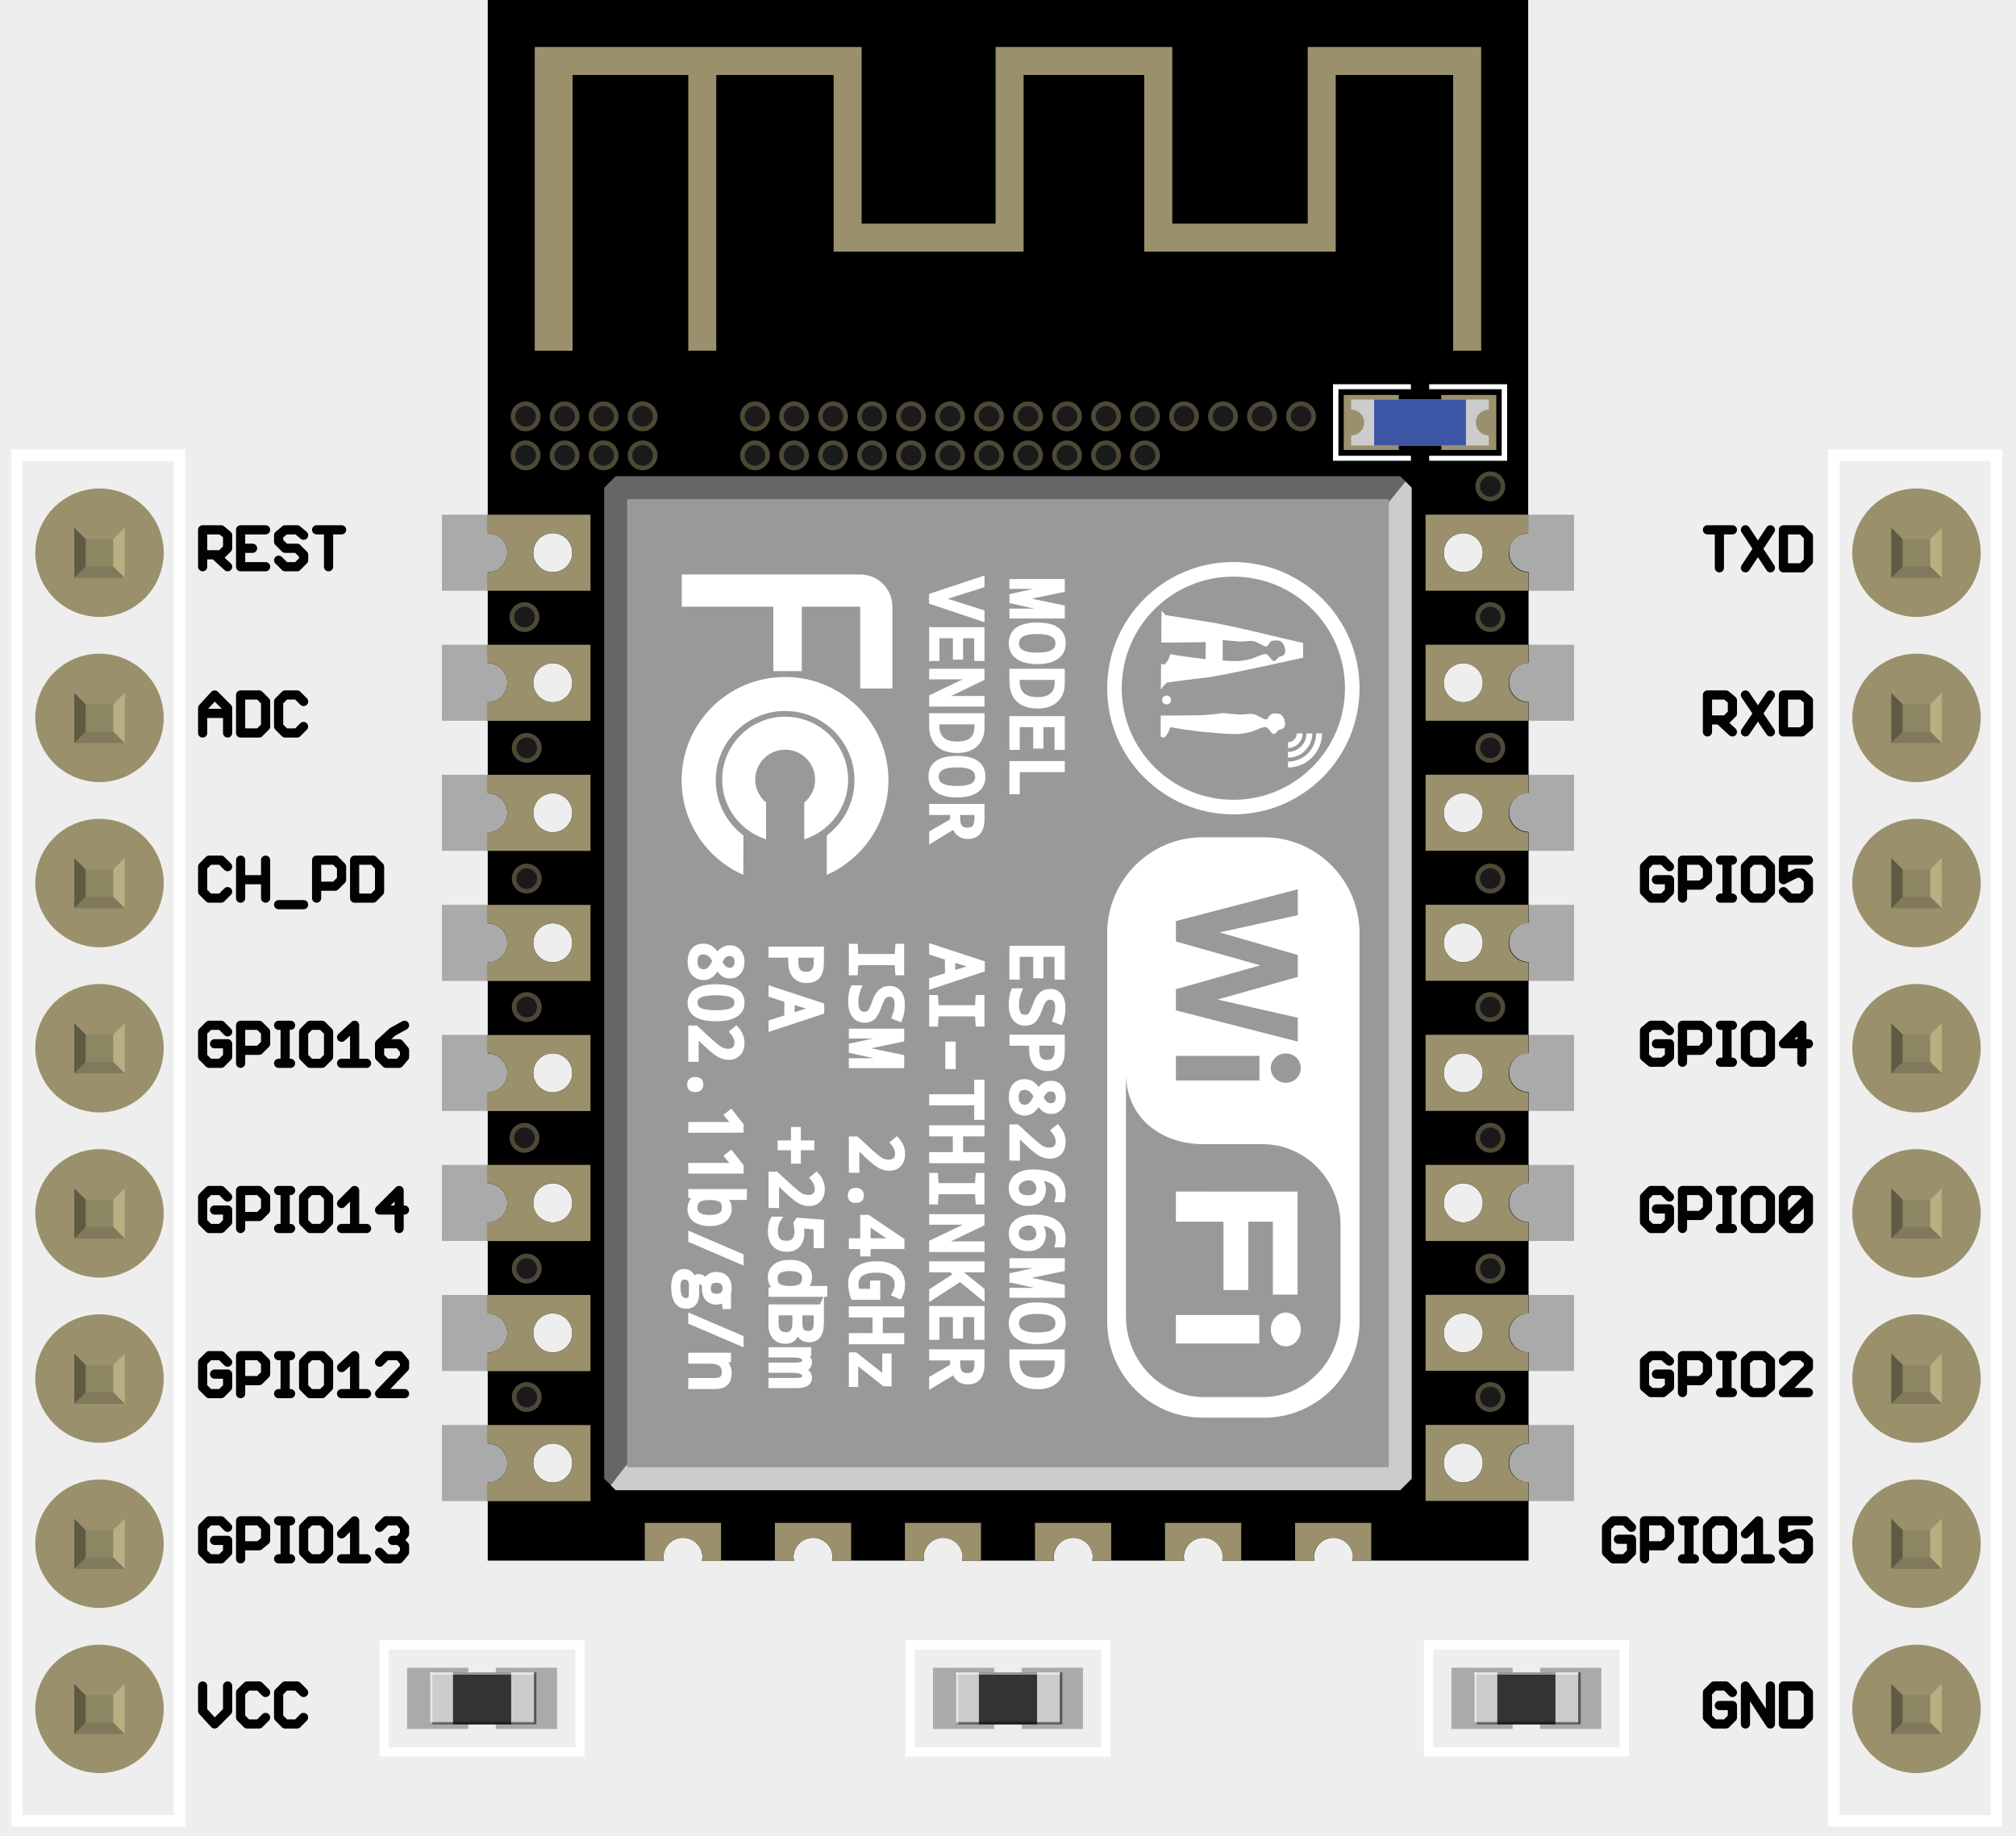 <?xml version="1.0" encoding="utf-8"?>
<!-- Generator: Adobe Illustrator 14.0.0, SVG Export Plug-In . SVG Version: 6.00 Build 43363)  -->
<!DOCTYPE svg PUBLIC "-//W3C//DTD SVG 1.1//EN" "http://www.w3.org/Graphics/SVG/1.1/DTD/svg11.dtd">
<svg version="1.1" id="Layer_1" xmlns="http://www.w3.org/2000/svg" xmlns:xlink="http://www.w3.org/1999/xlink" x="0px" y="0px"
	 width="87.874px" height="80.039px" viewBox="0 0 87.874 80.039" enable-background="new 0 0 87.874 80.039" xml:space="preserve">
<g id="breadboard">
	<g id="icon">
		<g transform="translate(0,0)">
			<g id="background">
				<rect x="0" fill="#EEEEEE" width="87.874" height="80.039"/>
			</g>
			<g id="esp-12_pads" transform="translate(0.737, 0)">
				<g transform="translate(20.523,0)">
					<g>
						<rect id="esp12-reset-pad" x="-2" y="22.435" fill="#AAAAAA" width="3" height="3.316"/>
						<rect x="-2" y="28.104" fill="#AAAAAA" width="3" height="3.316"/>
						<rect x="-2" y="33.773" fill="#AAAAAA" width="3" height="3.316"/>
						<rect x="-2" y="39.443" fill="#AAAAAA" width="3" height="3.317"/>
						<rect x="-2" y="45.111" fill="#AAAAAA" width="3" height="3.318"/>
						<rect x="-2" y="50.78" fill="#AAAAAA" width="3" height="3.317"/>
						<rect x="-2" y="56.449" fill="#AAAAAA" width="3" height="3.316"/>
						<rect x="-2" y="62.118" fill="#AAAAAA" width="3" height="3.317"/>
					</g>
					<g>
						<rect x="44.354" y="22.435" fill="#AAAAAA" width="3" height="3.316"/>
						<rect x="44.354" y="28.104" fill="#AAAAAA" width="3" height="3.316"/>
						<rect x="44.354" y="33.773" fill="#AAAAAA" width="3" height="3.316"/>
						<rect x="44.354" y="39.443" fill="#AAAAAA" width="3" height="3.317"/>
						<rect x="44.354" y="45.111" fill="#AAAAAA" width="3" height="3.318"/>
						<rect x="44.354" y="50.78" fill="#AAAAAA" width="3" height="3.317"/>
						<rect x="44.354" y="56.449" fill="#AAAAAA" width="3" height="3.316"/>
						<rect x="44.354" y="62.118" fill="#AAAAAA" width="3" height="3.317"/>
					</g>
				</g>
			</g>
			<g id="esp-12" transform="translate(0.737, 0)">
				<g transform="translate(20.523,0)">
					<g>
						<path d="M45.351,23.244V0H0v23.243c0.47,0,0.852,0.381,0.852,0.852c0,0.47-0.382,0.85-0.852,0.85v3.968
							c0.47,0,0.852,0.381,0.852,0.852c0,0.47-0.382,0.85-0.852,0.85v3.968c0.47,0,0.852,0.381,0.852,0.852
							c0,0.47-0.382,0.85-0.852,0.85v3.968c0.47,0,0.852,0.381,0.852,0.853c0,0.47-0.382,0.85-0.852,0.85v3.968
							c0.47,0,0.852,0.382,0.852,0.851c0,0.472-0.382,0.848-0.852,0.848v3.968c0.47,0,0.852,0.384,0.852,0.853S0.47,53.289,0,53.289
							v3.968c0.47,0,0.852,0.382,0.852,0.851c0,0.471-0.382,0.852-0.852,0.852v3.971c0.47,0,0.852,0.381,0.852,0.85
							S0.47,64.628,0,64.628v3.402h7.683c-0.009-0.048-0.027-0.091-0.027-0.142c0-0.472,0.381-0.853,0.851-0.853
							c0.471,0,0.853,0.381,0.853,0.853c0,0.051-0.021,0.094-0.029,0.142h4.023c-0.009-0.048-0.027-0.091-0.027-0.142
							c0-0.472,0.381-0.853,0.85-0.853c0.471,0,0.854,0.381,0.854,0.853c0,0.051-0.021,0.094-0.029,0.142h4.024
							c-0.01-0.048-0.028-0.091-0.028-0.142c0-0.472,0.381-0.853,0.85-0.853c0.471,0,0.854,0.381,0.854,0.853
							c0,0.051-0.021,0.094-0.029,0.142h4.025c-0.011-0.048-0.029-0.091-0.029-0.142c0-0.472,0.381-0.853,0.85-0.853
							c0.472,0,0.854,0.381,0.854,0.853c0,0.051-0.021,0.094-0.029,0.142h4.025c-0.011-0.048-0.029-0.091-0.029-0.142
							c0-0.472,0.381-0.853,0.85-0.853c0.472,0,0.854,0.381,0.854,0.853c0,0.051-0.021,0.094-0.029,0.142h4.025
							c-0.009-0.048-0.029-0.091-0.029-0.142c0-0.472,0.381-0.853,0.852-0.853c0.472,0,0.853,0.381,0.853,0.853
							c0,0.051-0.021,0.094-0.029,0.142h7.68v-3.404c-0.469-0.002-0.847-0.381-0.847-0.851c0-0.469,0.379-0.846,0.847-0.851v-3.971
							c-0.469-0.002-0.847-0.381-0.847-0.851c0-0.469,0.379-0.849,0.847-0.852v-3.97c-0.469-0.002-0.847-0.382-0.847-0.851
							c0-0.471,0.379-0.849,0.847-0.852v-3.971c-0.469-0.002-0.847-0.381-0.847-0.85c0-0.471,0.379-0.849,0.847-0.852v-3.971
							c-0.469-0.002-0.847-0.381-0.847-0.85c0-0.47,0.379-0.848,0.847-0.851v-3.97c-0.469-0.002-0.847-0.381-0.847-0.85
							s0.379-0.848,0.847-0.851V30.6c-0.469-0.002-0.847-0.381-0.847-0.851c0-0.468,0.379-0.847,0.847-0.85v-3.97
							c-0.469-0.002-0.847-0.381-0.847-0.851C44.499,23.617,44.882,23.246,45.351,23.244z M2.835,64.628
							c-0.47,0-0.851-0.381-0.851-0.851c0-0.471,0.381-0.851,0.851-0.851s0.851,0.382,0.851,0.851S3.305,64.628,2.835,64.628z
							 M2.835,58.958c-0.47,0-0.851-0.381-0.851-0.851c0-0.472,0.381-0.853,0.851-0.853s0.851,0.384,0.851,0.853
							S3.305,58.958,2.835,58.958z M2.835,53.289c-0.47,0-0.851-0.381-0.851-0.852c0-0.47,0.381-0.852,0.851-0.852
							s0.851,0.382,0.851,0.852S3.305,53.289,2.835,53.289z M2.835,47.62c-0.47,0-0.851-0.381-0.851-0.851
							c0-0.473,0.381-0.853,0.851-0.853s0.851,0.381,0.851,0.853C3.686,47.24,3.305,47.62,2.835,47.62z M2.835,41.951
							c-0.47,0-0.851-0.381-0.851-0.85c0-0.472,0.381-0.853,0.851-0.853s0.851,0.381,0.851,0.853
							C3.686,41.57,3.305,41.951,2.835,41.951z M2.835,36.282c-0.47,0-0.851-0.381-0.851-0.85c0-0.47,0.381-0.852,0.851-0.852
							s0.851,0.381,0.851,0.852C3.686,35.902,3.305,36.282,2.835,36.282z M2.835,30.613c-0.47,0-0.851-0.381-0.851-0.85
							c0-0.47,0.381-0.852,0.851-0.852s0.851,0.381,0.851,0.852C3.686,30.233,3.305,30.613,2.835,30.613z M2.835,24.944
							c-0.47,0-0.851-0.381-0.851-0.85c0-0.47,0.381-0.852,0.851-0.852s0.851,0.381,0.851,0.852
							C3.686,24.564,3.305,24.944,2.835,24.944z M42.52,64.627c-0.471,0-0.851-0.381-0.851-0.852c0-0.469,0.381-0.853,0.851-0.853
							c0.471,0,0.853,0.384,0.853,0.853C43.371,64.246,42.989,64.627,42.52,64.627z M42.52,58.958c-0.471,0-0.851-0.381-0.851-0.851
							c0-0.472,0.381-0.854,0.851-0.854c0.471,0,0.853,0.382,0.853,0.854C43.371,58.577,42.989,58.958,42.52,58.958z M42.52,53.289
							c-0.471,0-0.851-0.381-0.851-0.852c0-0.47,0.381-0.852,0.851-0.852c0.471,0,0.853,0.382,0.853,0.852
							C43.371,52.907,42.989,53.289,42.52,53.289z M42.52,47.62c-0.471,0-0.851-0.381-0.851-0.851c0-0.473,0.381-0.853,0.851-0.853
							c0.471,0,0.853,0.381,0.853,0.853C43.37,47.238,42.989,47.62,42.52,47.62z M42.52,41.951c-0.471,0-0.851-0.381-0.851-0.852
							s0.381-0.851,0.851-0.851c0.471,0,0.853,0.381,0.853,0.851C43.37,41.568,42.989,41.951,42.52,41.951z M42.52,36.282
							c-0.471,0-0.851-0.381-0.851-0.851c0-0.471,0.381-0.851,0.851-0.851c0.471,0,0.853,0.381,0.853,0.851
							C43.371,35.901,42.989,36.282,42.52,36.282z M42.52,30.613c-0.471,0-0.851-0.381-0.851-0.85c0-0.471,0.381-0.852,0.851-0.852
							c0.471,0,0.853,0.381,0.853,0.852C43.37,30.232,42.989,30.613,42.52,30.613z M42.52,24.944c-0.471,0-0.851-0.381-0.851-0.85
							c0-0.47,0.381-0.852,0.851-0.852c0.471,0,0.853,0.381,0.853,0.852C43.37,24.564,42.989,24.944,42.52,24.944z"/>
					</g>
					<g>
						<g>
							<path id="esp12-reset-pin" fill="#9A916C" d="M0,22.435v0.808c0.47,0,0.852,0.381,0.852,0.852c0,0.47-0.382,0.85-0.852,0.85
								v0.808h4.479v-3.316H0V22.435z M2.835,24.944c-0.47,0-0.851-0.381-0.851-0.85c0-0.47,0.381-0.852,0.851-0.852
								s0.851,0.381,0.851,0.852C3.686,24.564,3.305,24.944,2.835,24.944z"/>
							<path fill="#9A916C" d="M0,28.104v0.808c0.47,0,0.852,0.381,0.852,0.852c0,0.47-0.382,0.85-0.852,0.85v0.808h4.479v-3.316H0
								V28.104z M2.835,30.613c-0.47,0-0.851-0.381-0.851-0.85c0-0.47,0.381-0.852,0.851-0.852s0.851,0.381,0.851,0.852
								C3.686,30.233,3.305,30.613,2.835,30.613z"/>
							<path fill="#9A916C" d="M0,33.773v0.808c0.47,0,0.852,0.381,0.852,0.852c0,0.47-0.382,0.85-0.852,0.85v0.808h4.479v-3.316H0
								V33.773z M2.835,36.282c-0.47,0-0.851-0.381-0.851-0.85c0-0.47,0.381-0.852,0.851-0.852s0.851,0.381,0.851,0.852
								C3.686,35.902,3.305,36.282,2.835,36.282z"/>
							<path fill="#9A916C" d="M0,39.443v0.808c0.47,0,0.852,0.381,0.852,0.853c0,0.47-0.382,0.85-0.852,0.85v0.809h4.479v-3.317H0
								V39.443z M2.835,41.951c-0.47,0-0.851-0.381-0.851-0.85c0-0.472,0.381-0.853,0.851-0.853s0.851,0.381,0.851,0.853
								C3.686,41.57,3.305,41.951,2.835,41.951z"/>
							<path fill="#9A916C" d="M0,45.111v0.809c0.47,0,0.852,0.383,0.852,0.852c0,0.471-0.382,0.852-0.852,0.852v0.811h4.479v-3.317
								H0V45.111z M2.835,47.62c-0.47,0-0.851-0.381-0.851-0.851c0-0.473,0.381-0.853,0.851-0.853s0.851,0.381,0.851,0.853
								C3.686,47.24,3.305,47.62,2.835,47.62z"/>
							<path fill="#9A916C" d="M0,50.78v0.808c0.47,0,0.852,0.383,0.852,0.852c0,0.47-0.382,0.85-0.852,0.85v0.809h4.479V50.78H0z
								 M2.835,53.289c-0.47,0-0.851-0.381-0.851-0.852c0-0.47,0.381-0.852,0.851-0.852s0.851,0.382,0.851,0.852
								S3.305,53.289,2.835,53.289z"/>
							<path fill="#9A916C" d="M0,56.449v0.808c0.47,0,0.852,0.382,0.852,0.851c0,0.471-0.382,0.852-0.852,0.852v0.811h4.479V56.45
								L0,56.449L0,56.449z M2.835,58.958c-0.47,0-0.851-0.381-0.851-0.851c0-0.472,0.381-0.853,0.851-0.853
								s0.851,0.384,0.851,0.853S3.305,58.958,2.835,58.958z"/>
							<path fill="#9A916C" d="M0,62.118v0.81c0.47,0,0.852,0.381,0.852,0.85c0,0.47-0.382,0.851-0.852,0.851v0.81h4.479V62.12
								L0,62.118L0,62.118z M2.835,64.628c-0.47,0-0.851-0.381-0.851-0.851c0-0.471,0.381-0.851,0.851-0.851
								s0.851,0.382,0.851,0.851S3.305,64.628,2.835,64.628z"/>
						</g>
						<g>
							<path fill="#9A916C" d="M6.846,66.387v1.646h0.838c-0.009-0.05-0.027-0.093-0.027-0.144c0-0.471,0.381-0.852,0.851-0.852
								c0.471,0,0.853,0.381,0.853,0.852c0,0.051-0.021,0.094-0.029,0.144h0.837v-1.646H6.846z"/>
							<path fill="#9A916C" d="M12.516,66.387v1.646h0.837c-0.009-0.05-0.027-0.093-0.027-0.144c0-0.471,0.381-0.852,0.85-0.852
								c0.471,0,0.854,0.381,0.854,0.852c0,0.051-0.021,0.094-0.029,0.144h0.837v-1.646H12.516z"/>
							<path fill="#9A916C" d="M18.184,66.387v1.646h0.837c-0.009-0.05-0.027-0.093-0.027-0.144c0-0.471,0.381-0.852,0.85-0.852
								c0.471,0,0.854,0.381,0.854,0.852c0,0.051-0.021,0.094-0.029,0.144H21.5v-1.646H18.184z"/>
							<path fill="#9A916C" d="M23.853,66.387v1.646h0.839c-0.01-0.05-0.029-0.093-0.029-0.144c0-0.471,0.381-0.852,0.85-0.852
								c0.472,0,0.854,0.381,0.854,0.852c0,0.051-0.021,0.094-0.029,0.144h0.837v-1.646H23.853z"/>
							<path fill="#9A916C" d="M29.521,66.387v1.646h0.839c-0.01-0.05-0.029-0.093-0.029-0.144c0-0.471,0.381-0.852,0.85-0.852
								c0.472,0,0.854,0.381,0.854,0.852c0,0.051-0.021,0.094-0.029,0.144h0.837v-1.646H29.521z"/>
							<path fill="#9A916C" d="M35.19,66.387v1.646h0.837c-0.01-0.05-0.029-0.093-0.029-0.144c0-0.471,0.381-0.852,0.852-0.852
								c0.472,0,0.853,0.381,0.853,0.852c0,0.051-0.021,0.094-0.029,0.144h0.837v-1.646H35.19z"/>
						</g>
						<g>
							<path fill="#9A916C" d="M44.503,63.775c0-0.469,0.381-0.853,0.854-0.853v-0.808h-4.479v3.316h4.479v-0.81
								C44.884,64.627,44.503,64.246,44.503,63.775z M42.52,64.627c-0.471,0-0.851-0.381-0.851-0.852
								c0-0.469,0.381-0.853,0.851-0.853c0.471,0,0.853,0.384,0.853,0.853C43.371,64.246,42.989,64.627,42.52,64.627z"/>
							<path fill="#9A916C" d="M44.503,58.107c0-0.472,0.381-0.854,0.854-0.854v-0.809h-4.479v3.316h4.479v-0.809
								C44.884,58.958,44.503,58.577,44.503,58.107z M42.52,58.958c-0.471,0-0.851-0.381-0.851-0.851
								c0-0.472,0.381-0.854,0.851-0.854c0.471,0,0.853,0.382,0.853,0.854C43.371,58.577,42.989,58.958,42.52,58.958z"/>
							<path fill="#9A916C" d="M44.503,52.438c0-0.47,0.381-0.852,0.854-0.852V50.78h-4.479v3.317h4.479v-0.811
								C44.884,53.289,44.503,52.908,44.503,52.438z M42.52,53.289c-0.471,0-0.851-0.381-0.851-0.852
								c0-0.47,0.381-0.852,0.851-0.852c0.471,0,0.853,0.382,0.853,0.852C43.371,52.907,42.989,53.289,42.52,53.289z"/>
							<path fill="#9A916C" d="M44.503,46.77c0-0.472,0.381-0.852,0.854-0.852v-0.809h-4.479v3.317h4.479V47.62
								C44.884,47.62,44.503,47.239,44.503,46.77z M42.52,47.62c-0.471,0-0.851-0.381-0.851-0.851c0-0.473,0.381-0.853,0.851-0.853
								c0.471,0,0.853,0.381,0.853,0.853C43.37,47.238,42.989,47.62,42.52,47.62z"/>
							<path fill="#9A916C" d="M44.503,41.1c0-0.471,0.381-0.851,0.854-0.851v-0.808h-4.479v3.316h4.479v-0.808
								C44.884,41.951,44.503,41.57,44.503,41.1z M42.52,41.951c-0.471,0-0.851-0.381-0.851-0.852s0.381-0.851,0.851-0.851
								c0.471,0,0.853,0.381,0.853,0.851C43.37,41.568,42.989,41.951,42.52,41.951z"/>
							<path fill="#9A916C" d="M44.503,35.431c0-0.471,0.381-0.851,0.854-0.851v-0.808h-4.479v3.316h4.479V36.28
								C44.884,36.282,44.503,35.901,44.503,35.431z M42.52,36.282c-0.471,0-0.851-0.381-0.851-0.851
								c0-0.471,0.381-0.851,0.851-0.851c0.471,0,0.853,0.381,0.853,0.851C43.371,35.901,42.989,36.282,42.52,36.282z"/>
							<path fill="#9A916C" d="M44.503,29.763c0-0.471,0.381-0.852,0.854-0.852v-0.808h-4.479v3.316h4.479v-0.808
								C44.884,30.613,44.503,30.232,44.503,29.763z M42.52,30.613c-0.471,0-0.851-0.381-0.851-0.85
								c0-0.471,0.381-0.852,0.851-0.852c0.471,0,0.853,0.381,0.853,0.852C43.37,30.232,42.989,30.613,42.52,30.613z"/>
							<path fill="#9A916C" d="M44.503,24.094c0-0.471,0.381-0.852,0.854-0.852v-0.808h-4.479v3.316h4.479v-0.808
								C44.884,24.944,44.503,24.563,44.503,24.094z M42.52,24.944c-0.471,0-0.851-0.381-0.851-0.85c0-0.47,0.381-0.852,0.851-0.852
								c0.471,0,0.853,0.381,0.853,0.852C43.37,24.564,42.989,24.944,42.52,24.944z"/>
						</g>
					</g>
					<g>
						<polygon fill="#9A916C" points="43.301,15.289 42.081,15.289 42.081,3.269 36.961,3.269 36.961,10.969 28.617,10.969 
							28.617,3.269 23.357,3.269 23.357,10.969 15.077,10.969 15.077,3.269 9.961,3.269 9.961,15.286 8.741,15.286 8.741,3.269 
							3.697,3.269 3.697,15.289 2.049,15.289 2.049,2.049 16.297,2.049 16.297,9.749 22.137,9.749 22.137,2.049 29.837,2.049 
							29.837,9.749 35.741,9.749 35.741,2.049 43.301,2.049 						"/>
					</g>
					<g>
						<g>
							<polygon fill="#FFFFFF" points="37.079,19.868 37.079,16.967 40.239,16.967 40.239,16.75 36.844,16.75 36.844,20.085 
								40.239,20.085 40.239,19.868 							"/>
							<polygon fill="#FFFFFF" points="41.036,16.75 41.036,16.967 44.196,16.967 44.196,19.868 41.036,19.868 41.036,20.085 
								44.432,20.085 44.432,16.75 							"/>
						</g>
						<rect x="37.312" y="17.217" fill="#9A916C" width="2.399" height="2.399"/>
						<rect x="41.564" y="17.217" fill="#9A916C" width="2.397" height="2.399"/>
						<path fill="#CDCCCC" d="M43.07,18.418c0-0.312,0.254-0.566,0.564-0.566v-0.434h-6v0.434c0.313,0,0.567,0.254,0.567,0.566
							c0,0.313-0.254,0.567-0.567,0.567v0.433h6v-0.433C43.324,18.985,43.07,18.731,43.07,18.418z"/>
						<rect x="38.637" y="17.418" fill="#3D55A5" width="4" height="2"/>
					</g>
					<g opacity="0.5">
						<g>
							<circle fill="#333333" stroke="#9A916C" stroke-width="0.2" stroke-linecap="round" cx="43.7" cy="60.9" r="0.55"/>
							<circle fill="#333333" stroke="#9A916C" stroke-width="0.2" stroke-linecap="round" cx="43.7" cy="55.3" r="0.55"/>
							<circle fill="#333333" stroke="#9A916C" stroke-width="0.2" stroke-linecap="round" cx="43.7" cy="49.6" r="0.55"/>
							<circle fill="#333333" stroke="#9A916C" stroke-width="0.2" stroke-linecap="round" cx="43.7" cy="43.9" r="0.55"/>
							<circle fill="#333333" stroke="#9A916C" stroke-width="0.2" stroke-linecap="round" cx="43.7" cy="38.3" r="0.55"/>
							<circle fill="#333333" stroke="#9A916C" stroke-width="0.2" stroke-linecap="round" cx="43.7" cy="32.6" r="0.55"/>
							<circle fill="#333333" stroke="#9A916C" stroke-width="0.2" stroke-linecap="round" cx="43.7" cy="26.9" r="0.55"/>
							<circle fill="#333333" stroke="#9A916C" stroke-width="0.2" stroke-linecap="round" cx="43.7" cy="21.2" r="0.55"/>
						</g>
						<g>
							<circle fill="#333333" stroke="#9A916C" stroke-width="0.2" stroke-linecap="round" cx="1.7" cy="60.9" r="0.55"/>
							<circle fill="#333333" stroke="#9A916C" stroke-width="0.2" stroke-linecap="round" cx="1.7" cy="55.3" r="0.55"/>
							<circle fill="#333333" stroke="#9A916C" stroke-width="0.2" stroke-linecap="round" cx="1.601" cy="49.6" r="0.55"/>
							<circle fill="#333333" stroke="#9A916C" stroke-width="0.2" stroke-linecap="round" cx="1.7" cy="43.9" r="0.55"/>
							<circle fill="#333333" stroke="#9A916C" stroke-width="0.2" stroke-linecap="round" cx="1.7" cy="38.3" r="0.55"/>
							<circle fill="#333333" stroke="#9A916C" stroke-width="0.2" stroke-linecap="round" cx="1.7" cy="32.6" r="0.55"/>
							<circle fill="#333333" stroke="#9A916C" stroke-width="0.2" stroke-linecap="round" cx="1.601" cy="26.9" r="0.55"/>
						</g>
						<g>
							<circle fill="#333333" stroke="#9A916C" stroke-width="0.2" stroke-linecap="round" cx="1.65" cy="18.15" r="0.55"/>
							<circle fill="#333333" stroke="#9A916C" stroke-width="0.2" stroke-linecap="round" cx="3.351" cy="18.15" r="0.55"/>
							<circle fill="#333333" stroke="#9A916C" stroke-width="0.2" stroke-linecap="round" cx="5.05" cy="18.15" r="0.55"/>
							<circle fill="#333333" stroke="#9A916C" stroke-width="0.2" stroke-linecap="round" cx="6.75" cy="18.15" r="0.55"/>
						</g>
						<g>
							<circle fill="#333333" stroke="#9A916C" stroke-width="0.2" stroke-linecap="round" cx="1.65" cy="19.85" r="0.55"/>
							<circle fill="#333333" stroke="#9A916C" stroke-width="0.2" stroke-linecap="round" cx="3.351" cy="19.85" r="0.55"/>
							<circle fill="#333333" stroke="#9A916C" stroke-width="0.2" stroke-linecap="round" cx="5.05" cy="19.85" r="0.55"/>
							<circle fill="#333333" stroke="#9A916C" stroke-width="0.2" stroke-linecap="round" cx="6.75" cy="19.85" r="0.55"/>
						</g>
						<g>
							<circle fill="#333333" stroke="#9A916C" stroke-width="0.2" stroke-linecap="round" cx="11.65" cy="18.15" r="0.55"/>
							<circle fill="#333333" stroke="#9A916C" stroke-width="0.2" stroke-linecap="round" cx="13.351" cy="18.15" r="0.55"/>
							<circle fill="#333333" stroke="#9A916C" stroke-width="0.2" stroke-linecap="round" cx="15.05" cy="18.15" r="0.55"/>
							<circle fill="#333333" stroke="#9A916C" stroke-width="0.2" stroke-linecap="round" cx="16.75" cy="18.15" r="0.55"/>
							<circle fill="#333333" stroke="#9A916C" stroke-width="0.2" stroke-linecap="round" cx="18.45" cy="18.15" r="0.55"/>
							<circle fill="#333333" stroke="#9A916C" stroke-width="0.2" stroke-linecap="round" cx="20.15" cy="18.15" r="0.55"/>
							<circle fill="#333333" stroke="#9A916C" stroke-width="0.2" stroke-linecap="round" cx="21.851" cy="18.15" r="0.55"/>
							<circle fill="#333333" stroke="#9A916C" stroke-width="0.2" stroke-linecap="round" cx="23.55" cy="18.15" r="0.55"/>
							<circle fill="#333333" stroke="#9A916C" stroke-width="0.2" stroke-linecap="round" cx="25.25" cy="18.15" r="0.55"/>
							<circle fill="#333333" stroke="#9A916C" stroke-width="0.2" stroke-linecap="round" cx="26.95" cy="18.15" r="0.55"/>
							<circle fill="#333333" stroke="#9A916C" stroke-width="0.2" stroke-linecap="round" cx="28.65" cy="18.15" r="0.55"/>
							<circle fill="#333333" stroke="#9A916C" stroke-width="0.2" stroke-linecap="round" cx="30.351" cy="18.15" r="0.55"/>
							<circle fill="#333333" stroke="#9A916C" stroke-width="0.2" stroke-linecap="round" cx="32.05" cy="18.15" r="0.55"/>
							<circle fill="#333333" stroke="#9A916C" stroke-width="0.2" stroke-linecap="round" cx="33.75" cy="18.15" r="0.55"/>
							<circle fill="#333333" stroke="#9A916C" stroke-width="0.2" stroke-linecap="round" cx="35.45" cy="18.15" r="0.55"/>
						</g>
						<g>
							<circle fill="#333333" stroke="#9A916C" stroke-width="0.2" stroke-linecap="round" cx="11.65" cy="19.85" r="0.55"/>
							<circle fill="#333333" stroke="#9A916C" stroke-width="0.2" stroke-linecap="round" cx="13.351" cy="19.85" r="0.55"/>
							<circle fill="#333333" stroke="#9A916C" stroke-width="0.2" stroke-linecap="round" cx="15.05" cy="19.85" r="0.55"/>
							<circle fill="#333333" stroke="#9A916C" stroke-width="0.2" stroke-linecap="round" cx="16.75" cy="19.85" r="0.55"/>
							<circle fill="#333333" stroke="#9A916C" stroke-width="0.2" stroke-linecap="round" cx="18.45" cy="19.85" r="0.55"/>
							<circle fill="#333333" stroke="#9A916C" stroke-width="0.2" stroke-linecap="round" cx="20.15" cy="19.85" r="0.55"/>
							<circle fill="#333333" stroke="#9A916C" stroke-width="0.2" stroke-linecap="round" cx="21.851" cy="19.85" r="0.55"/>
							<circle fill="#333333" stroke="#9A916C" stroke-width="0.2" stroke-linecap="round" cx="23.55" cy="19.85" r="0.55"/>
							<circle fill="#333333" stroke="#9A916C" stroke-width="0.2" stroke-linecap="round" cx="25.25" cy="19.85" r="0.55"/>
							<circle fill="#333333" stroke="#9A916C" stroke-width="0.2" stroke-linecap="round" cx="26.95" cy="19.85" r="0.55"/>
							<circle fill="#333333" stroke="#9A916C" stroke-width="0.2" stroke-linecap="round" cx="28.65" cy="19.85" r="0.55"/>
						</g>
					</g>
					<g>
						<rect x="5.575" y="21.26" fill="#999999" width="34.2" height="43.199"/>
						<g>
							<polygon fill="#CCCCCC" points="39.275,21.891 39.275,63.96 6.075,63.96 6.075,63.828 5.354,64.739 5.575,64.96 
								39.775,64.96 40.275,64.46 40.275,21.26 39.996,20.981 							"/>
							<polygon fill="#666666" points="6.075,21.76 39.275,21.76 39.275,21.891 39.996,20.981 39.775,20.76 5.575,20.76 
								5.075,21.26 5.075,64.46 5.354,64.739 6.075,63.828 							"/>
						</g>
						<g transform="translate(27,24.5) rotate(90,5.5,5.5)">
							<path fill="#FFFFFF" d="M5.5,0C2.462,0,0,2.462,0,5.5S2.462,11,5.5,11S11,8.538,11,5.5S8.538,0,5.5,0z M5.5,10.365
								c-2.687,0-4.864-2.181-4.864-4.865c0-2.688,2.178-4.865,4.864-4.865c2.688,0,4.865,2.18,4.865,4.865S8.187,10.365,5.5,10.365
								z"/>
							<path fill="#FFFFFF" d="M7.521,8.397c-0.072-0.051-0.154-0.092-0.22-0.109C7.213,8.261,7.204,8.257,7.199,8.235
								c0.049-0.232,0.11-0.614,0.2-1.358c0.031-0.46,0.089-0.86,0.1-1.354c0-0.146-0.001-0.372-0.05-0.587
								C7.435,4.846,7.4,4.695,7.347,4.571C7.324,4.497,7.253,4.357,7.221,4.256c-0.015-0.069-0.051-0.13-0.01-0.214
								c0.006-0.007,0.019-0.024,0.03-0.039C7.258,3.979,7.305,3.94,7.393,3.876C7.458,3.828,7.5,3.771,7.5,3.729
								c0-0.029-0.028-0.066-0.11-0.143c-0.042-0.04-0.055-0.045-0.076-0.082C7.3,3.466,7.288,3.452,7.288,3.42
								c-0.002-0.055-0.056-0.109-0.1-0.146c-0.01-0.008-0.045-0.019-0.076-0.022C7.094,3.249,7.074,3.247,7.053,3.247
								C6.91,3.246,6.734,3.316,6.648,3.433c-0.058,0.072-0.06,0.3-0.03,0.393c0.028,0.06,0.118,0.132,0.149,0.146
								C6.822,4.007,6.841,3.985,6.86,4.079c0,0.061-0.013,0.099-0.053,0.158C6.793,4.257,6.713,4.414,6.68,4.485
								c-0.009,0.02-0.021,0.05-0.025,0.066C6.65,4.573,6.639,4.599,6.633,4.612c-0.017,0.03-0.016,0.251,0.001,0.33
								C6.65,5.014,6.652,5.313,6.638,5.365C6.631,5.384,6.624,5.467,6.621,5.551C6.617,5.634,6.608,5.743,6.6,5.792
								c-0.019,0.113-0.019,0.188,0,0.287C6.608,6.123,6.617,6.191,6.62,6.23c0.021,0.257,0.067,0.556,0.06,0.827
								c0.005,0.156,0.01,0.58,0.011,0.944l0.002,0.661l0.055,0.003c0.03,0.001,0.233,0.003,0.45,0.003h0.396l0.022-0.028
								C7.629,8.626,7.645,8.6,7.651,8.584C7.66,8.557,7.659,8.55,7.644,8.517C7.623,8.474,7.599,8.451,7.521,8.397z"/>
							<path fill="#FFFFFF" d="M5.258,8.398C5.177,7.876,5.12,7.397,5.026,6.6C4.854,5.517,4.472,3.867,4.171,2.46H3.85H3.529
								C3.177,4.031,2.893,5.021,2.624,6.504C2.497,7.318,2.395,7.963,2.315,8.456l-0.2,0.175L3.51,8.643L3.508,7.994
								C3.507,7.63,3.503,7.206,3.498,7.05C3.501,6.94,3.495,6.824,3.485,6.71h0.743C4.224,6.762,4.22,6.814,4.217,6.868
								C4.14,7.504,4.067,7.994,4.018,8.226C4.022,8.248,4.031,8.253,4.119,8.28C4.186,8.3,4.267,8.341,4.339,8.39
								C4.416,8.441,4.44,8.466,4.461,8.509c0.017,0.032,0.017,0.04,0.008,0.066C4.463,8.592,4.447,8.618,4.435,8.633L4.42,8.65
								l1.133,0.011C5.443,8.577,5.357,8.51,5.258,8.398z M4.039,4.247C4.071,4.35,4.142,4.488,4.165,4.562
								c0.052,0.124,0.088,0.275,0.103,0.365c0.05,0.213,0.05,0.438,0.05,0.585c-0.003,0.16-0.012,0.312-0.023,0.454h-0.89
								C3.402,5.91,3.406,5.854,3.418,5.783c0.009-0.05,0.018-0.157,0.021-0.241S3.45,5.375,3.455,5.355
								C3.47,5.303,3.467,5.005,3.452,4.933c-0.017-0.077-0.018-0.297-0.001-0.33C3.457,4.59,3.467,4.563,3.473,4.545
								C3.478,4.526,3.49,4.496,3.498,4.478c0.033-0.07,0.113-0.229,0.126-0.247c0.04-0.061,0.054-0.099,0.054-0.157
								C3.659,3.977,3.64,3.998,3.586,3.961c-0.032-0.015-0.122-0.086-0.15-0.146C3.407,3.722,3.409,3.497,3.465,3.424
								C3.552,3.308,3.728,3.237,3.87,3.238c0.021,0,0.04,0.002,0.06,0.005c0.03,0.005,0.065,0.016,0.075,0.021
								C4.051,3.3,4.104,3.355,4.106,3.41c0,0.03,0.012,0.045,0.025,0.085C4.154,3.534,4.166,3.54,4.208,3.579
								c0.081,0.076,0.11,0.111,0.11,0.142c0,0.041-0.042,0.102-0.107,0.146C4.123,3.931,4.076,3.971,4.059,3.994
								C4.048,4.009,4.035,4.026,4.03,4.033C3.988,4.117,4.025,4.178,4.039,4.247z"/>
							<circle fill="#FFFFFF" cx="6.014" cy="8.411" r="0.195"/>
							<path fill="#FFFFFF" d="M7.473,2.482v0.255c0.21,0,0.381,0.17,0.381,0.381h0.254C8.107,2.767,7.823,2.482,7.473,2.482z"/>
							<path fill="#FFFFFF" d="M7.473,2.06v0.256c0.443,0,0.804,0.358,0.804,0.805H8.53C8.53,2.533,8.057,2.06,7.473,2.06z"/>
							<path fill="#FFFFFF" d="M7.473,1.637v0.254C8.15,1.891,8.7,2.439,8.7,3.118h0.254C8.954,2.3,8.291,1.637,7.473,1.637z"/>
						</g>
						<g transform="translate(27,25.5) rotate(90,0,11)">
							<path fill="#FFFFFF" d="M21.104,0H4.197C1.879,0,0,1.86,0,4.158v2.685C0,9.139,1.879,11,4.197,11h16.906
								C23.42,11,25.3,9.139,25.3,6.842V4.158C25.3,1.86,23.421,0,21.104,0z M7.545,8.005H6.623L5.582,4.331L4.541,8.005h-0.89
								L2.266,2.69h1.127L4.145,6.1L5.13,2.69h0.955l0.987,3.499l0.794-3.498h1.041L7.545,8.005z M10.062,2.559
								c0.353,0,0.638,0.293,0.638,0.655s-0.286,0.655-0.638,0.655c-0.354,0-0.641-0.293-0.641-0.655S9.709,2.559,10.062,2.559z
								 M9.53,4.364h1.073v3.641H9.53V4.364z M24.402,6.791c0,1.873-1.577,3.391-3.523,3.391h-10.6c1.945,0,3.099-1.518,3.099-3.391
								V4.22c0-1.873,1.577-3.391,3.522-3.391h3.979c1.946,0,3.523,1.518,3.523,3.391V6.791z M22.191,3.213
								c0,0.361-0.33,0.653-0.738,0.653s-0.738-0.292-0.738-0.653s0.33-0.653,0.738-0.653C21.859,2.559,22.191,2.852,22.191,3.213z
								 M15.443,2.702h4.49v1.076h-3.177v1.073h2.979V5.93h-2.979v2.075h-1.313V2.702L15.443,2.702z M20.826,4.371h1.24v3.634h-1.24
								V4.371z"/>
						</g>
						<g>
							<g>
								<path fill="#FFFFFF" stroke="#FFFFFF" stroke-width="0.2" stroke-miterlimit="10" d="M22.84,25.979l1.938-0.421v-0.013
									c-0.271,0.019-0.477,0.027-0.614,0.027H22.84v-0.229h2.213v0.374l-1.805,0.375v0.009l1.805,0.378v0.382H22.84V26.63h1.344
									c0.104,0,0.302,0.008,0.594,0.021v-0.012L22.84,26.21V25.979z M22.811,28.044c0-0.537,0.383-0.806,1.145-0.806
									c0.757,0,1.136,0.27,1.136,0.809c0,0.259-0.099,0.456-0.296,0.595c-0.197,0.138-0.479,0.207-0.843,0.207
									s-0.646-0.07-0.843-0.209C22.908,28.5,22.811,28.302,22.811,28.044z M23.058,28.044c0,0.175,0.072,0.303,0.221,0.384
									c0.146,0.081,0.371,0.121,0.674,0.121c0.306,0,0.53-0.041,0.675-0.124c0.146-0.081,0.216-0.208,0.216-0.379
									c0-0.34-0.297-0.51-0.891-0.51C23.354,27.537,23.058,27.706,23.058,28.044z M22.84,29.253h2.213v0.519
									c0,0.319-0.096,0.568-0.285,0.747c-0.188,0.178-0.457,0.267-0.8,0.267c-0.361,0-0.644-0.092-0.837-0.277
									c-0.191-0.185-0.291-0.45-0.291-0.799V29.253z M24.812,29.537h-1.729v0.146c0,0.537,0.292,0.805,0.876,0.805
									c0.569,0,0.854-0.249,0.854-0.746v-0.205H24.812z M22.84,32.59v-1.273h2.213v1.273h-0.248v-0.992H24.12v0.934h-0.245v-0.934
									h-0.787v0.992H22.84L22.84,32.59z M22.84,33.277h2.213v0.283h-1.962v0.961H22.84V33.277z"/>
								<path fill="#FFFFFF" stroke="#FFFFFF" stroke-width="0.2" stroke-miterlimit="10" d="M21.553,26.683v0.301l-2.213-0.74
									v-0.283l2.213-0.736v0.297l-1.4,0.445c-0.128,0.042-0.299,0.087-0.507,0.134c0.146,0.03,0.316,0.078,0.517,0.141
									L21.553,26.683z M19.34,28.715V27.44h2.213v1.273h-0.248v-0.992H20.62v0.934h-0.245v-0.934h-0.787v0.992L19.34,28.715
									L19.34,28.715z M19.34,30.702v-0.325l1.832-0.878v-0.012c-0.279,0.018-0.489,0.027-0.632,0.027h-1.2v-0.262h2.213v0.323
									l-1.819,0.875v0.009c0.306-0.014,0.51-0.021,0.608-0.021h1.211v0.263L19.34,30.702L19.34,30.702z M19.34,31.191h2.213v0.518
									c0,0.32-0.096,0.569-0.285,0.747c-0.188,0.178-0.457,0.268-0.8,0.268c-0.361,0-0.644-0.093-0.837-0.277
									c-0.191-0.184-0.291-0.451-0.291-0.799V31.191z M21.312,31.475h-1.729v0.146c0,0.537,0.292,0.806,0.876,0.806
									c0.569,0,0.854-0.249,0.854-0.746v-0.206H21.312z M19.311,33.857c0-0.537,0.383-0.805,1.145-0.805
									c0.757,0,1.136,0.271,1.136,0.809c0,0.258-0.099,0.455-0.296,0.594c-0.197,0.137-0.479,0.207-0.843,0.207
									s-0.646-0.07-0.843-0.209C19.408,34.312,19.311,34.115,19.311,33.857z M19.558,33.857c0,0.176,0.072,0.303,0.221,0.385
									c0.146,0.08,0.371,0.121,0.674,0.121c0.306,0,0.53-0.041,0.675-0.123c0.146-0.082,0.216-0.209,0.216-0.379
									c0-0.341-0.297-0.511-0.891-0.511C19.854,33.351,19.558,33.52,19.558,33.857z M20.254,35.428H19.34v-0.283h2.213v0.541
									c0,0.523-0.209,0.787-0.628,0.787c-0.29,0-0.484-0.146-0.594-0.438l-0.991,0.602v-0.331l0.914-0.53V35.428z M20.493,35.428
									v0.248c0,0.173,0.033,0.3,0.1,0.382c0.067,0.082,0.174,0.122,0.318,0.122c0.143,0,0.244-0.04,0.308-0.121
									c0.062-0.08,0.097-0.21,0.097-0.391v-0.24H20.493z"/>
							</g>
							<g>
								<path fill="#FFFFFF" stroke="#FFFFFF" stroke-width="0.2" stroke-miterlimit="10" d="M22.84,42.604v-1.274h2.213v1.274
									h-0.248v-0.994H24.12v0.936h-0.245v-0.936h-0.787v0.994H22.84z M22.914,43.182h0.271c-0.088,0.213-0.131,0.422-0.131,0.627
									c0,0.354,0.121,0.529,0.363,0.529c0.104,0,0.187-0.035,0.242-0.105c0.055-0.07,0.123-0.215,0.201-0.434
									c0.071-0.21,0.159-0.359,0.264-0.451c0.104-0.093,0.235-0.138,0.399-0.138c0.175,0,0.312,0.063,0.41,0.194
									c0.102,0.13,0.148,0.308,0.148,0.533c0,0.229-0.04,0.438-0.118,0.629l-0.248-0.097c0.078-0.194,0.117-0.377,0.117-0.546
									c0-0.297-0.104-0.441-0.315-0.441c-0.104,0-0.187,0.033-0.247,0.099c-0.062,0.065-0.13,0.203-0.2,0.41
									c-0.089,0.248-0.183,0.413-0.274,0.497c-0.095,0.082-0.216,0.125-0.363,0.125c-0.191,0-0.347-0.07-0.456-0.211
									c-0.108-0.139-0.166-0.338-0.166-0.596C22.811,43.541,22.845,43.332,22.914,43.182z M23.701,45.484H22.84v-0.28h2.213v0.61
									c0,0.52-0.216,0.775-0.646,0.775c-0.224,0-0.396-0.066-0.521-0.209c-0.123-0.14-0.187-0.343-0.187-0.607L23.701,45.484
									L23.701,45.484z M23.94,45.484v0.258c0,0.199,0.034,0.343,0.105,0.43c0.073,0.086,0.188,0.131,0.342,0.131
									c0.281,0,0.423-0.172,0.423-0.514v-0.305H23.94z M24.012,48.062c-0.161,0.312-0.357,0.468-0.595,0.468
									c-0.183,0-0.33-0.063-0.439-0.19c-0.109-0.128-0.167-0.296-0.167-0.505c0-0.218,0.054-0.388,0.155-0.51
									c0.104-0.122,0.251-0.183,0.438-0.183c0.26,0,0.458,0.142,0.595,0.426c0.146-0.236,0.334-0.355,0.56-0.355
									c0.162,0,0.292,0.061,0.389,0.178c0.096,0.116,0.144,0.269,0.144,0.444c0,0.188-0.048,0.337-0.145,0.451
									c-0.098,0.114-0.228,0.173-0.392,0.173C24.322,48.459,24.143,48.327,24.012,48.062z M23.895,47.796
									c-0.12-0.256-0.284-0.385-0.49-0.385c-0.242,0-0.363,0.142-0.363,0.418c0,0.138,0.033,0.244,0.101,0.319
									c0.064,0.074,0.157,0.11,0.274,0.11c0.091,0,0.172-0.03,0.242-0.097c0.067-0.062,0.143-0.171,0.217-0.323L23.895,47.796z
									 M24.123,47.839c0.104,0.233,0.244,0.353,0.421,0.353c0.104,0,0.181-0.03,0.233-0.096c0.054-0.062,0.08-0.15,0.08-0.264
									c0-0.105-0.026-0.189-0.08-0.255c-0.056-0.062-0.133-0.095-0.233-0.095c-0.091,0-0.168,0.022-0.229,0.074
									C24.25,47.607,24.188,47.701,24.123,47.839z M22.84,50.493v-1.379h0.236l0.576,0.53c0.215,0.193,0.375,0.325,0.479,0.389
									c0.105,0.062,0.226,0.094,0.353,0.094c0.111,0,0.202-0.031,0.27-0.097c0.066-0.063,0.101-0.15,0.101-0.259
									c0-0.162-0.067-0.322-0.206-0.482l0.181-0.152c0.174,0.192,0.261,0.405,0.261,0.639c0,0.195-0.054,0.352-0.161,0.465
									c-0.104,0.111-0.25,0.17-0.431,0.17c-0.12,0-0.243-0.03-0.37-0.09c-0.126-0.062-0.313-0.206-0.566-0.44l-0.45-0.426h-0.016
									v1.042L22.84,50.493L22.84,50.493z M25.057,52.305h-0.232c0.021-0.072,0.036-0.154,0.036-0.252
									c0-0.227-0.071-0.396-0.215-0.51c-0.144-0.111-0.366-0.176-0.678-0.186v0.019c0.172,0.097,0.258,0.25,0.258,0.464
									c0,0.197-0.061,0.354-0.181,0.465c-0.12,0.109-0.284,0.166-0.492,0.166c-0.229,0-0.41-0.062-0.544-0.184
									c-0.133-0.121-0.198-0.284-0.198-0.489c0-0.22,0.085-0.396,0.257-0.524c0.17-0.129,0.408-0.194,0.722-0.194
									c0.865,0,1.299,0.321,1.299,0.967C25.085,52.148,25.075,52.234,25.057,52.305z M23.553,52.204
									c0.146,0,0.262-0.034,0.339-0.104c0.077-0.067,0.117-0.168,0.117-0.295c0-0.13-0.041-0.236-0.123-0.322
									c-0.082-0.088-0.175-0.131-0.277-0.131c-0.153,0-0.285,0.041-0.397,0.123c-0.11,0.082-0.167,0.188-0.167,0.319
									c0,0.128,0.045,0.229,0.134,0.302C23.263,52.168,23.391,52.204,23.553,52.204z M25.057,54.273h-0.232
									c0.021-0.072,0.036-0.155,0.036-0.252c0-0.229-0.071-0.396-0.215-0.511c-0.144-0.112-0.366-0.177-0.678-0.187v0.021
									c0.172,0.097,0.258,0.25,0.258,0.464c0,0.195-0.061,0.353-0.181,0.463c-0.12,0.109-0.284,0.168-0.492,0.168
									c-0.229,0-0.41-0.062-0.544-0.186c-0.133-0.12-0.198-0.281-0.198-0.486c0-0.223,0.085-0.396,0.257-0.526
									c0.17-0.13,0.408-0.195,0.722-0.195c0.865,0,1.299,0.322,1.299,0.968C25.085,54.118,25.075,54.204,25.057,54.273z
									 M23.553,54.173c0.146,0,0.262-0.032,0.339-0.104c0.077-0.068,0.117-0.168,0.117-0.295c0-0.129-0.041-0.235-0.123-0.322
									s-0.175-0.131-0.277-0.131c-0.153,0-0.285,0.041-0.397,0.123c-0.11,0.082-0.167,0.188-0.167,0.32
									c0,0.129,0.045,0.229,0.134,0.301C23.263,54.137,23.391,54.173,23.553,54.173z M22.84,55.587l1.938-0.421v-0.014
									c-0.271,0.02-0.477,0.027-0.614,0.027H22.84V54.95h2.213v0.374L23.248,55.7v0.01l1.805,0.378v0.383H22.84v-0.229h1.344
									c0.104,0,0.302,0.007,0.594,0.021v-0.014l-1.938-0.43V55.587z M22.811,57.684c0-0.537,0.383-0.808,1.145-0.808
									c0.757,0,1.136,0.271,1.136,0.81c0,0.26-0.099,0.457-0.296,0.596c-0.197,0.138-0.479,0.207-0.843,0.207
									s-0.646-0.069-0.843-0.209C22.908,58.139,22.811,57.939,22.811,57.684z M23.058,57.684c0,0.174,0.072,0.303,0.221,0.383
									c0.146,0.082,0.371,0.121,0.674,0.121c0.306,0,0.53-0.041,0.675-0.123c0.146-0.082,0.216-0.207,0.216-0.379
									c0-0.34-0.297-0.511-0.891-0.511C23.354,57.176,23.058,57.346,23.058,57.684z M22.84,58.924h2.213v0.52
									c0,0.32-0.096,0.568-0.285,0.746c-0.188,0.181-0.457,0.27-0.8,0.27c-0.361,0-0.644-0.093-0.837-0.275
									c-0.191-0.187-0.291-0.451-0.291-0.801V58.924z M24.812,59.207h-1.729v0.146c0,0.537,0.292,0.805,0.876,0.805
									c0.569,0,0.854-0.248,0.854-0.746v-0.205H24.812z"/>
								<path fill="#FFFFFF" stroke="#FFFFFF" stroke-width="0.2" stroke-miterlimit="10" d="M19.34,42.72l0.688-0.219v-0.743
									l-0.688-0.222V41.25l2.225,0.73v0.295L19.34,43.01V42.72z M20.275,42.422l0.642-0.201c0.125-0.039,0.239-0.07,0.342-0.095
									c-0.1-0.021-0.188-0.043-0.273-0.067l-0.707-0.22L20.275,42.422L20.275,42.422z M19.34,44.652v-1.174h0.188l0.028,0.443
									h1.778l0.03-0.443h0.187v1.174h-0.187l-0.03-0.444h-1.778l-0.028,0.444H19.34z M20.044,45.507h0.254v0.997h-0.254V45.507z
									 M19.34,48.084v-0.281h1.965v-0.635h0.248v1.547h-0.248v-0.631H19.34z M19.34,50.607v-0.282h1.032v-0.888H19.34v-0.283
									h2.213v0.283H20.62v0.888h0.933v0.282H19.34z M19.34,52.405V51.23h0.188l0.028,0.444h1.778l0.03-0.444h0.187v1.175h-0.187
									l-0.03-0.445h-1.778l-0.028,0.445H19.34z M19.34,54.48v-0.326l1.832-0.879v-0.012c-0.279,0.02-0.489,0.025-0.632,0.025h-1.2
									v-0.26h2.213v0.32l-1.819,0.875v0.012c0.306-0.016,0.51-0.021,0.608-0.021h1.211v0.266H19.34L19.34,54.48z M19.34,56.578
									v-0.319l1.06-0.682l-0.175-0.212H19.34v-0.281h2.213v0.281h-1.104l0.254,0.184l0.853,0.688v0.316l-0.964-0.789L19.34,56.578
									z M19.34,58.307v-1.273h2.213v1.273h-0.248v-0.992H20.62v0.935h-0.245v-0.935h-0.787v0.992H19.34L19.34,58.307z
									 M20.254,59.205H19.34v-0.283h2.213v0.541c0,0.523-0.209,0.787-0.628,0.787c-0.29,0-0.484-0.146-0.594-0.438l-0.991,0.601
									v-0.331l0.914-0.529V59.205z M20.493,59.205v0.248c0,0.173,0.033,0.3,0.1,0.382c0.067,0.082,0.174,0.122,0.318,0.122
									c0.143,0,0.244-0.04,0.308-0.121c0.062-0.08,0.097-0.21,0.097-0.391v-0.24H20.493z"/>
								<path fill="#FFFFFF" stroke="#FFFFFF" stroke-width="0.2" stroke-miterlimit="10" d="M15.84,42.415v-1.174h0.188
									l0.028,0.446h1.778l0.03-0.446h0.187v1.174h-0.187l-0.03-0.442h-1.778l-0.028,0.442H15.84z M15.914,43.053h0.271
									c-0.088,0.213-0.131,0.422-0.131,0.625c0,0.354,0.121,0.529,0.363,0.529c0.104,0,0.187-0.035,0.242-0.105
									c0.055-0.069,0.123-0.215,0.201-0.434c0.071-0.21,0.159-0.359,0.264-0.449c0.104-0.094,0.235-0.14,0.399-0.14
									c0.175,0,0.312,0.065,0.41,0.194c0.102,0.129,0.148,0.308,0.148,0.533c0,0.229-0.04,0.438-0.118,0.631l-0.248-0.101
									c0.078-0.192,0.117-0.376,0.117-0.545c0-0.295-0.104-0.44-0.315-0.44c-0.104,0-0.187,0.031-0.247,0.1
									c-0.062,0.064-0.13,0.201-0.2,0.408c-0.089,0.248-0.183,0.414-0.274,0.498c-0.095,0.082-0.216,0.125-0.363,0.125
									c-0.191,0-0.347-0.069-0.456-0.211c-0.108-0.142-0.166-0.338-0.166-0.597C15.811,43.411,15.845,43.202,15.914,43.053z
									 M15.84,45.581l1.938-0.421v-0.012c-0.271,0.018-0.477,0.023-0.614,0.023H15.84v-0.229h2.213v0.373l-1.805,0.377v0.009
									l1.805,0.378v0.382H15.84v-0.229h1.344c0.104,0,0.302,0.008,0.594,0.021V46.24l-1.938-0.43V45.581z"/>
								<path fill="#FFFFFF" stroke="#FFFFFF" stroke-width="0.2" stroke-miterlimit="10" d="M15.84,51.02v-1.379h0.236l0.576,0.527
									c0.215,0.197,0.375,0.326,0.479,0.391c0.105,0.062,0.226,0.096,0.353,0.096c0.111,0,0.202-0.032,0.27-0.098
									c0.066-0.062,0.101-0.149,0.101-0.262c0-0.16-0.067-0.32-0.206-0.48l0.181-0.152c0.174,0.193,0.261,0.406,0.261,0.639
									c0,0.196-0.054,0.354-0.161,0.467c-0.104,0.109-0.25,0.168-0.431,0.168c-0.12,0-0.243-0.028-0.37-0.088
									c-0.126-0.062-0.313-0.207-0.566-0.44l-0.45-0.427h-0.016v1.043L15.84,51.02L15.84,51.02z M16.296,52.111
									c0,0.154-0.084,0.229-0.252,0.229c-0.167,0-0.251-0.075-0.251-0.229c0-0.151,0.084-0.229,0.251-0.229
									C16.212,51.884,16.296,51.96,16.296,52.111z M16.336,54.67v-0.32H15.84v-0.269h0.496v-1.022h0.241l1.487,1.006v0.285h-1.479
									v0.32H16.336z M16.588,54.081h0.539c0.177,0,0.396,0.007,0.653,0.021v-0.015c-0.104-0.034-0.193-0.081-0.272-0.136
									l-0.92-0.622V54.081z M17.009,55.921v0.64h-1.086c-0.074-0.195-0.112-0.408-0.112-0.637c0-0.265,0.103-0.471,0.304-0.619
									c0.201-0.146,0.479-0.224,0.838-0.224c0.354,0,0.632,0.081,0.833,0.245c0.202,0.163,0.303,0.389,0.303,0.675
									c0,0.192-0.044,0.368-0.131,0.522l-0.245-0.107c0.085-0.146,0.127-0.289,0.127-0.424c0-0.194-0.078-0.346-0.233-0.453
									c-0.155-0.105-0.375-0.162-0.653-0.162c-0.594,0-0.892,0.199-0.892,0.598c0,0.1,0.017,0.199,0.045,0.308h0.657v-0.358
									L17.009,55.921L17.009,55.921z M15.84,58.498v-0.283h1.032v-0.886H15.84v-0.283h2.213v0.283H17.12v0.886h0.933v0.283H15.84z
									 M15.84,60.359v-1.305h0.189l1.266,0.997v-0.948h0.207v1.229h-0.221l-1.234-0.979v1.006H15.84L15.84,60.359z"/>
								<path fill="#FFFFFF" stroke="#FFFFFF" stroke-width="0.2" stroke-miterlimit="10" d="M13.201,41.646H12.34v-0.28h2.213v0.61
									c0,0.52-0.216,0.777-0.646,0.777c-0.224,0-0.396-0.068-0.521-0.21c-0.123-0.14-0.187-0.343-0.187-0.608L13.201,41.646
									L13.201,41.646z M13.44,41.646v0.259c0,0.198,0.034,0.343,0.105,0.429c0.073,0.087,0.188,0.13,0.342,0.13
									c0.281,0,0.423-0.171,0.423-0.512v-0.306H13.44z M12.34,44.559l0.688-0.22v-0.741l-0.688-0.224v-0.287l2.225,0.731v0.295
									l-2.225,0.734V44.559z M13.275,44.26l0.642-0.201c0.125-0.039,0.239-0.069,0.342-0.096c-0.1-0.02-0.188-0.043-0.273-0.068
									l-0.707-0.217L13.275,44.26L13.275,44.26z"/>
								<path fill="#FFFFFF" stroke="#FFFFFF" stroke-width="0.2" stroke-miterlimit="10" d="M13.319,49.814v-0.586h0.227v0.586
									h0.589v0.227h-0.589v0.586h-0.227v-0.586h-0.583v-0.227H13.319z M12.34,52.557v-1.379h0.236l0.576,0.528
									c0.215,0.196,0.375,0.326,0.479,0.39c0.105,0.062,0.226,0.094,0.353,0.094c0.111,0,0.202-0.03,0.27-0.096
									c0.066-0.062,0.101-0.15,0.101-0.261c0-0.161-0.067-0.321-0.206-0.479l0.181-0.153c0.174,0.192,0.261,0.405,0.261,0.639
									c0,0.195-0.054,0.353-0.161,0.466c-0.104,0.11-0.25,0.17-0.431,0.17c-0.12,0-0.243-0.031-0.37-0.093
									c-0.126-0.06-0.313-0.206-0.566-0.438l-0.45-0.424h-0.016v1.041L12.34,52.557L12.34,52.557z M12.429,53.137h0.264
									c-0.1,0.146-0.146,0.325-0.146,0.545c0,0.338,0.158,0.508,0.479,0.508c0.297,0,0.442-0.174,0.442-0.521
									c0-0.09-0.014-0.206-0.04-0.351l0.087-0.135l1.041,0.082v1.045h-0.251v-0.808l-0.635-0.06
									c0.021,0.107,0.03,0.214,0.03,0.316c0,0.211-0.06,0.383-0.173,0.514c-0.115,0.132-0.273,0.195-0.478,0.195
									c-0.233,0-0.419-0.07-0.547-0.209c-0.129-0.141-0.192-0.336-0.192-0.59C12.311,53.448,12.351,53.27,12.429,53.137z
									 M12.562,56.171v-0.012c-0.169-0.114-0.253-0.276-0.253-0.487c0-0.201,0.074-0.361,0.229-0.479
									c0.148-0.115,0.361-0.174,0.632-0.174c0.272,0,0.484,0.06,0.637,0.174c0.151,0.117,0.229,0.274,0.229,0.479
									c0,0.207-0.081,0.37-0.242,0.487v0.019c0.13-0.013,0.212-0.019,0.245-0.019h0.66v0.274H12.34V56.21L12.562,56.171z
									 M13.105,56.159h0.062c0.229,0,0.394-0.035,0.489-0.104c0.098-0.07,0.146-0.183,0.146-0.334
									c0-0.273-0.213-0.412-0.639-0.412c-0.418,0-0.627,0.14-0.627,0.414c0,0.152,0.045,0.266,0.134,0.33
									C12.762,56.119,12.906,56.155,13.105,56.159z M14.553,56.955v0.666c0,0.277-0.044,0.479-0.133,0.604
									c-0.088,0.125-0.229,0.188-0.427,0.188c-0.13,0-0.237-0.039-0.323-0.119c-0.085-0.078-0.138-0.187-0.154-0.317h-0.017
									c-0.054,0.334-0.227,0.502-0.518,0.502c-0.199,0-0.356-0.064-0.474-0.193c-0.114-0.129-0.171-0.305-0.171-0.525v-0.799
									h2.214L14.553,56.955L14.553,56.955z M13.378,57.238h-0.799v0.465c0,0.314,0.138,0.471,0.415,0.471
									c0.256,0,0.384-0.16,0.384-0.488V57.238z M13.614,57.238v0.431c0,0.157,0.026,0.272,0.083,0.347
									c0.056,0.07,0.146,0.105,0.272,0.105c0.121,0,0.208-0.039,0.264-0.115c0.053-0.076,0.077-0.197,0.077-0.365v-0.399
									L13.614,57.238L13.614,57.238z M12.34,60.168h1.07c0.146,0,0.25-0.013,0.307-0.04c0.061-0.024,0.087-0.069,0.087-0.134
									c0-0.088-0.042-0.15-0.126-0.189c-0.084-0.041-0.224-0.062-0.421-0.062H12.34v-0.244h1.07c0.263,0,0.394-0.062,0.394-0.188
									c0-0.084-0.039-0.146-0.119-0.183c-0.081-0.037-0.239-0.055-0.48-0.055H12.34v-0.245h1.662v0.191l-0.225,0.041v0.016
									c0.17,0.066,0.255,0.169,0.255,0.304c0,0.165-0.092,0.272-0.275,0.322v0.01c0.187,0.076,0.275,0.188,0.275,0.331
									c0,0.13-0.047,0.225-0.142,0.282s-0.249,0.087-0.469,0.087H12.34V60.168z"/>
								<path fill="#FFFFFF" stroke="#FFFFFF" stroke-width="0.2" stroke-miterlimit="10" d="M10.012,42.156
									c-0.161,0.312-0.357,0.468-0.595,0.468c-0.183,0-0.33-0.062-0.439-0.188c-0.109-0.129-0.167-0.297-0.167-0.506
									c0-0.219,0.054-0.389,0.155-0.511c0.104-0.122,0.251-0.183,0.438-0.183c0.26,0,0.458,0.142,0.595,0.427
									c0.146-0.236,0.334-0.354,0.56-0.354c0.162,0,0.292,0.06,0.389,0.176c0.096,0.117,0.144,0.268,0.144,0.445
									c0,0.188-0.048,0.338-0.145,0.45c-0.098,0.115-0.228,0.175-0.392,0.175C10.322,42.553,10.143,42.421,10.012,42.156z
									 M9.895,41.891c-0.12-0.258-0.284-0.387-0.49-0.387c-0.242,0-0.363,0.141-0.363,0.418c0,0.139,0.033,0.244,0.101,0.319
									c0.064,0.073,0.157,0.112,0.274,0.112c0.091,0,0.172-0.033,0.242-0.098c0.067-0.062,0.143-0.171,0.217-0.322L9.895,41.891z
									 M10.123,41.934c0.104,0.231,0.244,0.351,0.421,0.351c0.104,0,0.181-0.031,0.233-0.095c0.054-0.064,0.08-0.151,0.08-0.264
									c0-0.105-0.026-0.191-0.08-0.256c-0.056-0.062-0.133-0.095-0.233-0.095c-0.091,0-0.168,0.024-0.229,0.075
									C10.25,41.701,10.188,41.795,10.123,41.934z M8.811,43.709c0-0.23,0.1-0.404,0.293-0.523
									c0.194-0.119,0.479-0.181,0.849-0.181c0.759,0,1.139,0.234,1.139,0.704c0,0.234-0.098,0.411-0.293,0.53
									c-0.194,0.12-0.478,0.18-0.846,0.18C9.189,44.419,8.811,44.182,8.811,43.709z M9.044,43.709
									c0,0.148,0.071,0.257,0.213,0.327c0.145,0.069,0.373,0.104,0.692,0.104c0.316,0,0.548-0.035,0.688-0.104
									c0.145-0.07,0.214-0.179,0.214-0.327c0-0.146-0.068-0.254-0.211-0.32c-0.142-0.066-0.371-0.104-0.689-0.104
									c-0.32,0-0.552,0.033-0.693,0.104C9.115,43.455,9.044,43.562,9.044,43.709z M8.84,46.184v-1.379h0.236l0.576,0.528
									c0.215,0.196,0.375,0.326,0.479,0.392c0.105,0.062,0.226,0.094,0.353,0.094c0.111,0,0.202-0.031,0.27-0.098
									c0.066-0.062,0.101-0.148,0.101-0.261c0-0.161-0.067-0.319-0.206-0.479l0.181-0.153c0.174,0.192,0.261,0.405,0.261,0.639
									c0,0.196-0.054,0.353-0.161,0.466c-0.104,0.11-0.25,0.17-0.431,0.17c-0.12,0-0.243-0.029-0.37-0.092
									c-0.126-0.06-0.313-0.203-0.566-0.438l-0.45-0.426h-0.02v1.041L8.84,46.184L8.84,46.184z M9.296,47.277
									c0,0.154-0.084,0.229-0.252,0.229c-0.167,0-0.251-0.074-0.251-0.229c0-0.152,0.084-0.229,0.251-0.229
									C9.212,47.049,9.296,47.125,9.296,47.277z M8.84,49.279v-0.269h1.382c0.123,0,0.309,0.005,0.548,0.013
									c-0.044-0.039-0.102-0.103-0.171-0.186l-0.185-0.223l0.188-0.146l0.451,0.579v0.229L8.84,49.279L8.84,49.279z M8.84,51.062
									v-0.27h1.382c0.123,0,0.309,0.004,0.548,0.014c-0.044-0.039-0.102-0.102-0.171-0.185L10.414,50.4l0.188-0.146l0.451,0.579
									v0.229H8.84z M9.05,52.212v-0.019l-0.21-0.058v-0.2h2.355v0.273h-0.569c-0.082,0-0.194-0.004-0.342-0.012v0.012
									c0.165,0.107,0.248,0.271,0.248,0.486c0,0.203-0.075,0.361-0.229,0.479c-0.147,0.114-0.358,0.175-0.632,0.175
									c-0.271,0-0.481-0.061-0.637-0.177c-0.151-0.112-0.229-0.272-0.229-0.478C8.811,52.49,8.891,52.328,9.05,52.212z
									 M9.674,52.212c-0.229,0-0.393,0.035-0.488,0.104c-0.099,0.069-0.146,0.183-0.146,0.336c0,0.272,0.213,0.412,0.639,0.412
									c0.418,0,0.627-0.142,0.627-0.416c0-0.155-0.048-0.271-0.143-0.336C10.067,52.246,9.904,52.212,9.674,52.212z
									 M11.053,55.018L8.84,54.068v-0.271l2.213,0.949V55.018z M10.502,56.967h-0.171l-0.041-0.296
									c-0.086,0.065-0.193,0.099-0.322,0.099c-0.163,0-0.292-0.055-0.389-0.16c-0.097-0.106-0.146-0.258-0.146-0.447
									c0-0.057,0.003-0.102,0.011-0.131C9.385,55.93,9.32,55.88,9.242,55.88c-0.084,0-0.127,0.081-0.127,0.244v0.283
									c0,0.175-0.039,0.31-0.116,0.401c-0.078,0.092-0.188,0.141-0.333,0.141c-0.381,0-0.571-0.285-0.571-0.854
									c0-0.221,0.041-0.389,0.122-0.503C8.298,55.48,8.412,55.42,8.56,55.42c0.216,0,0.352,0.121,0.407,0.363
									c0.049-0.098,0.125-0.146,0.233-0.146c0.113,0,0.21,0.065,0.29,0.199c0.038-0.09,0.1-0.16,0.186-0.212
									c0.087-0.051,0.184-0.077,0.282-0.077c0.186,0,0.325,0.055,0.425,0.161c0.103,0.108,0.149,0.263,0.149,0.46
									c0,0.087-0.01,0.162-0.03,0.229V56.967z M8.867,56.311v-0.285c0-0.229-0.102-0.348-0.3-0.348
									c-0.178,0-0.267,0.137-0.267,0.409c0,0.397,0.113,0.599,0.339,0.599c0.091,0,0.147-0.023,0.182-0.074
									C8.853,56.561,8.867,56.46,8.867,56.311z M9.624,56.162c0,0.227,0.116,0.337,0.348,0.337c0.241,0,0.362-0.112,0.362-0.34
									s-0.122-0.341-0.366-0.341C9.738,55.818,9.624,55.934,9.624,56.162z M11.053,58.583L8.84,57.634v-0.27l2.213,0.948V58.583z
									 M8.84,60.171h1.07c0.263,0,0.394-0.118,0.394-0.358c0-0.312-0.2-0.465-0.603-0.465H8.84V59.07h1.662v0.223l-0.225,0.041
									v0.016c0.17,0.104,0.255,0.272,0.255,0.51c0,0.394-0.202,0.59-0.607,0.59H8.84V60.171z"/>
							</g>
						</g>
						<g transform="translate(6.5,27) rotate(90,6.548,4.591)">
							<path fill="#FFFFFF" d="M1.404,2.807V1.404h1.404H4.97V0H1.404C0.628-0.001,0,0.628,0,1.404v7.779h1.404V5.19h2.808V3.949
								H1.404V2.807z"/>
							<path fill="#FFFFFF" d="M11.38,6.493L11.38,6.493C10.828,7.221,9.961,7.7,8.975,7.7c-1.67,0-3.025-1.354-3.025-3.022
								s1.354-3.025,3.025-3.025c0.985,0,1.853,0.479,2.404,1.209h1.715c-0.699-1.583-2.278-2.688-4.119-2.688
								c-2.49,0-4.507,2.018-4.507,4.508c0,2.488,2.018,4.507,4.507,4.507c1.842,0,3.42-1.106,4.12-2.688L11.38,6.493L11.38,6.493z"
								/>
							<path fill="#FFFFFF" d="M8.943,3.369c0.403,0,0.759,0.188,0.999,0.475h1.604c-0.354-1.106-1.379-1.913-2.603-1.913
								c-1.515,0-2.744,1.229-2.744,2.744S7.428,7.42,8.943,7.42c1.224,0,2.248-0.81,2.602-1.913H9.941V5.506
								C9.701,5.793,9.345,5.98,8.943,5.98c-0.72,0-1.305-0.584-1.305-1.306C7.638,3.954,8.222,3.369,8.943,3.369z"/>
						</g>
					</g>
				</g>
			</g>
			<g id="resistors" transform="translate(0.737, 0)">
				<g>
					<g transform="translate(17.008, 72.702) rotate(-90, 1.334, 1.334)">
						<g>
							
								<rect x="-2.933" y="0.934" transform="matrix(-2.547107e-06 -1 1 -2.547107e-06 -1.933 4.603)" fill="none" stroke="#FFFFFF" stroke-width="0.4" width="8.535" height="4.668"/>
						</g>
						
							<rect x="-0.001" y="0" transform="matrix(-2.547107e-06 -1 1 -2.547107e-06 -9.427071e-04 2.668)" fill="#AAAAAA" width="2.668" height="2.669"/>
						
							<rect x="0.001" y="3.868" transform="matrix(-2.547107e-06 -1 1 -2.547107e-06 -3.867 6.536)" fill="#AAAAAA" width="2.668" height="2.668"/>
						
							<rect x="-0.934" y="2.134" transform="matrix(-2.547107e-06 -1 1 -2.547107e-06 -1.934 4.602)" fill="#333333" width="4.535" height="2.268"/>
						
							<rect x="0.835" y="0.366" transform="matrix(-2.547107e-06 -1 1 -2.547107e-06 -0.166 2.835)" fill="#CCCCCC" width="1" height="2.27"/>
						
							<rect x="0.834" y="3.901" transform="matrix(-2.547107e-06 -1 1 -2.547107e-06 -3.701 6.37)" fill="#CCCCCC" width="1" height="2.269"/>
						
							<rect x="-2.018" y="3.218" transform="matrix(-2.547107e-06 -1 1 -2.547107e-06 -3.018 3.518)" opacity="0.5" enable-background="new    " width="4.535" height="0.1"/>
						
							<rect x="1.285" y="4.45" transform="matrix(-2.547107e-06 -1 1 -2.547107e-06 -4.25 6.92)" opacity="0.5" enable-background="new    " width="0.101" height="2.27"/>
						
							<rect x="0.149" y="3.217" transform="matrix(-2.547107e-06 -1 1 -2.547107e-06 -0.851 5.685)" opacity="0.5" fill="#FFFFFF" enable-background="new    " width="4.535" height="0.102"/>
						
							<rect x="1.284" y="-0.084" transform="matrix(-2.547107e-06 -1 1 -2.547107e-06 0.284 2.384)" opacity="0.5" fill="#FFFFFF" enable-background="new    " width="0.1" height="2.268"/>
					</g>
					<g transform="translate(62.528, 72.702) rotate(-90, 1.334, 1.334)">
						<g>
							
								<rect x="-2.934" y="0.934" transform="matrix(-2.547107e-06 -1 1 -2.547107e-06 -1.935 4.601)" fill="none" stroke="#FFFFFF" stroke-width="0.4" width="8.534" height="4.668"/>
						</g>
						
							<rect x="0.001" y="0" transform="matrix(-2.547107e-06 -1 1 -2.547107e-06 9.800196e-04 2.669)" fill="#AAAAAA" width="2.668" height="2.668"/>
						
							<rect x="0" y="3.867" transform="matrix(-2.547107e-06 -1 1 -2.547107e-06 -3.867 6.535)" fill="#AAAAAA" width="2.668" height="2.668"/>
						
							<rect x="-0.933" y="2.133" transform="matrix(-2.547107e-06 -1 1 -2.547107e-06 -1.933 4.602)" fill="#333333" width="4.535" height="2.269"/>
						
							<rect x="0.834" y="0.366" transform="matrix(-2.547107e-06 -1 1 -2.547107e-06 -0.166 2.834)" fill="#CCCCCC" width="1" height="2.268"/>
						
							<rect x="0.834" y="3.901" transform="matrix(-2.547107e-06 -1 1 -2.547107e-06 -3.701 6.369)" fill="#CCCCCC" width="1" height="2.268"/>
						
							<rect x="-2.017" y="3.217" transform="matrix(-2.547107e-06 -1 1 -2.547107e-06 -3.017 3.518)" opacity="0.5" enable-background="new    " width="4.535" height="0.101"/>
						
							<rect x="1.284" y="4.45" transform="matrix(-2.547107e-06 -1 1 -2.547107e-06 -4.25 6.919)" opacity="0.5" enable-background="new    " width="0.103" height="2.27"/>
						
							<rect x="0.15" y="3.217" transform="matrix(-2.547107e-06 -1 1 -2.547107e-06 -0.851 5.685)" opacity="0.5" fill="#FFFFFF" enable-background="new    " width="4.534" height="0.103"/>
						
							<rect x="1.283" y="-0.084" transform="matrix(-2.547107e-06 -1 1 -2.547107e-06 0.284 2.384)" opacity="0.5" fill="#FFFFFF" enable-background="new    " width="0.102" height="2.268"/>
					</g>
					<g transform="translate(39.932, 72.702) rotate(-90, 1.334, 1.334)">
						<g>
							
								<rect x="-2.934" y="0.933" transform="matrix(-2.547107e-06 -1 1 -2.547107e-06 -1.933 4.601)" fill="none" stroke="#FFFFFF" stroke-width="0.4" width="8.535" height="4.668"/>
						</g>
						
							<rect x="-0.001" y="0" transform="matrix(-2.547107e-06 -1 1 -2.547107e-06 -2.712011e-04 2.668)" fill="#AAAAAA" width="2.669" height="2.668"/>
						
							<rect x="0.001" y="3.867" transform="matrix(-2.547107e-06 -1 1 -2.547107e-06 -3.866 6.536)" fill="#AAAAAA" width="2.668" height="2.668"/>
						
							<rect x="-0.933" y="2.132" transform="matrix(-2.547107e-06 -1 1 -2.547107e-06 -1.932 4.602)" fill="#333333" width="4.535" height="2.27"/>
						
							<rect x="0.834" y="0.366" transform="matrix(-2.547107e-06 -1 1 -2.547107e-06 -0.166 2.833)" fill="#CCCCCC" width="1" height="2.268"/>
						
							<rect x="0.834" y="3.901" transform="matrix(-2.547107e-06 -1 1 -2.547107e-06 -3.701 6.369)" fill="#CCCCCC" width="1" height="2.268"/>
						
							<rect x="-2.017" y="3.216" transform="matrix(-2.547107e-06 -1 1 -2.547107e-06 -3.016 3.518)" opacity="0.5" enable-background="new    " width="4.535" height="0.102"/>
						
							<rect x="1.285" y="4.45" transform="matrix(-2.547107e-06 -1 1 -2.547107e-06 -4.25 6.92)" opacity="0.5" enable-background="new    " width="0.101" height="2.27"/>
						
							<rect x="0.15" y="3.217" transform="matrix(-2.547107e-06 -1 1 -2.547107e-06 -0.851 5.685)" opacity="0.5" fill="#FFFFFF" enable-background="new    " width="4.534" height="0.102"/>
						
							<rect x="1.283" y="-0.084" transform="matrix(-2.547107e-06 -1 1 -2.547107e-06 0.284 2.383)" opacity="0.5" fill="#FFFFFF" enable-background="new    " width="0.102" height="2.268"/>
					</g>
				</g>
			</g>
			<g id="Pin_labels" transform="translate(0.737, 0)">
				<g>
					<g transform="translate(8, 23)">
						
							<path fill="none" stroke="#020202" stroke-width="0.4" stroke-linecap="round" stroke-linejoin="round" stroke-miterlimit="10" d="
							M0.096,1.705V0.096 M0.096,0.096H0.9 M0.9,0.096l0.284,0.236 M1.184,0.333v0.568 M1.184,0.9L0.9,1.184 M0.9,1.184H0.096
							 M0.617,1.184l0.568,0.521 M2.84,0.096h-1.09 M1.751,0.096v1.608 M1.751,1.705h1.09 M1.751,0.9h0.521 M4.497,0.333
							L4.212,0.096 M4.212,0.096H3.692 M3.692,0.096L3.408,0.333 M3.408,0.333v0.284 M3.408,0.617l0.284,0.284 M3.692,0.9h0.521
							 M4.212,0.9l0.282,0.284 M4.497,1.184V1.42 M4.212,1.705l0.282-0.284 M4.212,1.705H3.692 M3.692,1.705L3.408,1.421
							 M5.584,1.705V0.096 M5.064,0.096h1.088"/>
						
							<path fill="none" stroke="#020202" stroke-width="0.4" stroke-linecap="round" stroke-linejoin="round" stroke-miterlimit="10" d="
							M0.096,8.952V7.864 M0.617,7.296L0.096,7.864 M1.184,7.864L0.616,7.296 M1.184,7.864v1.088 M0.096,8.1h1.088 M1.751,7.296
							v1.656 M1.751,8.952h0.806 M2.556,8.952L2.84,8.668 M2.84,8.668V7.58 M2.84,7.58L2.556,7.296 M2.556,7.296H1.751 M4.497,7.58
							L4.212,7.296 M4.212,7.296H3.692 M3.692,7.296L3.408,7.58 M3.408,7.58v1.088 M3.408,8.668l0.284,0.284 M3.692,8.952h0.521
							 M4.212,8.952l0.282-0.284"/>
						
							<path fill="none" stroke="#020202" stroke-width="0.4" stroke-linecap="round" stroke-linejoin="round" stroke-miterlimit="10" d="
							M1.184,14.78L0.9,14.496 M0.9,14.496H0.38 M0.38,14.496L0.096,14.78 M0.096,14.78v1.088 M0.096,15.868l0.284,0.284
							 M0.38,16.152h0.521 M1.184,15.868L0.9,16.152 M1.751,16.152v-1.656 M1.751,15.348h1.09 M2.84,14.496v1.656 M3.408,16.436
							h1.089 M5.064,16.152v-1.656 M5.064,14.496h0.804 M5.868,14.496l0.284,0.284 M6.152,14.78v0.568 M6.152,15.348l-0.284,0.283
							 M5.868,15.632H5.064 M6.72,14.496v1.656 M6.72,16.152h0.804 M7.524,16.152l0.284-0.284 M7.808,15.868V14.78 M7.808,14.78
							l-0.284-0.284 M7.524,14.496H6.72"/>
						
							<path fill="none" stroke="#020202" stroke-width="0.4" stroke-linecap="round" stroke-linejoin="round" stroke-miterlimit="10" d="
							M1.184,21.98L0.9,21.695 M0.9,21.695H0.38 M0.38,21.695L0.096,21.98 M0.096,21.98v1.088 M0.096,23.068l0.284,0.283
							 M0.38,23.352h0.521 M0.9,23.352l0.284-0.283 M1.184,23.068V22.5 M1.184,22.5H0.616 M1.751,23.352v-1.654 M1.751,21.695h0.806
							 M2.556,21.695L2.84,21.98 M2.84,21.98v0.521 M2.84,22.5l-0.284,0.284 M2.556,22.784H1.751 M3.408,23.352h0.521 M3.692,23.352
							v-1.654 M3.408,21.695h0.521 M5.3,21.695H4.78 M4.78,21.695L4.497,21.98 M4.497,21.98v1.088 M4.497,23.068l0.283,0.283
							 M4.78,23.352h0.521 M5.3,23.352l0.282-0.283 M5.584,23.068V21.98 M5.584,21.98L5.3,21.695 M6.72,21.695l-0.568,0.521
							 M6.72,21.695v1.656 M6.152,23.352H7.24 M8.896,21.695L8.375,21.98 M8.375,21.98L7.808,22.5 M7.808,22.5v0.568 M7.808,23.068
							l0.284,0.283 M8.092,23.352H8.66 M8.66,23.352l0.236-0.283 M8.896,23.068v-0.284 M8.896,22.784L8.66,22.5 M8.66,22.5H7.808"/>
						
							<path fill="none" stroke="#020202" stroke-width="0.4" stroke-linecap="round" stroke-linejoin="round" stroke-miterlimit="10" d="
							M1.184,29.18L0.9,28.896 M0.9,28.896H0.38 M0.38,28.896L0.096,29.18 M0.096,29.18v1.088 M0.096,30.268l0.284,0.285
							 M0.38,30.553h0.521 M0.9,30.553l0.284-0.285 M1.184,30.268v-0.521 M1.184,29.748H0.616 M1.751,30.553v-1.656 M1.751,28.896
							h0.806 M2.84,29.18l-0.284-0.283 M2.84,29.18v0.567 M2.84,29.748l-0.284,0.283 M2.556,30.031H1.751 M3.408,30.553h0.521
							 M3.692,30.553v-1.656 M3.408,28.896h0.521 M5.3,28.896H4.78 M4.78,28.896L4.497,29.18 M4.497,29.18v1.088 M4.497,30.268
							l0.283,0.285 M4.78,30.553h0.521 M5.3,30.553l0.282-0.285 M5.584,30.268V29.18 M5.584,29.18L5.3,28.896 M6.152,29.464
							l0.568-0.567 M6.72,28.896v1.655 M6.152,30.553H7.24 M8.66,30.553v-1.656 M8.66,28.896l-0.852,0.852 M7.808,29.748h1.088"/>
						
							<path fill="none" stroke="#020202" stroke-width="0.4" stroke-linecap="round" stroke-linejoin="round" stroke-miterlimit="10" d="
							M0.9,36.096l0.284,0.283 M0.9,36.096H0.38 M0.38,36.096L0.096,36.38 M0.096,36.38v1.089 M0.096,37.469l0.284,0.282
							 M0.38,37.752h0.521 M0.9,37.752l0.284-0.283 M1.184,37.469V36.9 M1.184,36.9H0.616 M1.751,37.752v-1.654 M1.751,36.096h0.806
							 M2.556,36.096L2.84,36.38 M2.84,36.38V36.9 M2.84,36.9l-0.284,0.283 M2.556,37.184H1.751 M3.408,37.752h0.521 M3.692,37.752
							v-1.654 M3.408,36.096h0.521 M5.3,36.096H4.78 M4.78,36.096L4.497,36.38 M4.497,36.38v1.089 M4.497,37.469l0.283,0.282
							 M4.78,37.752h0.521 M5.3,37.752l0.282-0.283 M5.584,37.469V36.38 M5.584,36.38L5.3,36.096 M6.152,36.617l0.568-0.521
							 M6.72,36.096v1.655 M6.152,37.752H7.24 M8.896,37.752H7.808 M7.808,37.752l1.088-1.135 M8.896,36.617V36.38 M8.66,36.096
							l0.236,0.283 M8.66,36.096H8.091 M7.808,36.38l0.284-0.282"/>
						
							<path fill="none" stroke="#020202" stroke-width="0.4" stroke-linecap="round" stroke-linejoin="round" stroke-miterlimit="10" d="
							M1.184,43.58L0.9,43.296 M0.9,43.296H0.38 M0.38,43.296L0.096,43.58 M0.096,43.58v1.088 M0.096,44.668l0.284,0.284
							 M0.38,44.952h0.521 M0.9,44.952l0.284-0.284 M1.184,44.668v-0.52 M1.184,44.148H0.616 M1.751,44.952v-1.656 M1.751,43.296
							h0.806 M2.84,43.58l-0.284-0.284 M2.84,43.58v0.568 M2.84,44.148l-0.284,0.234 M2.556,44.384H1.751 M3.408,44.952h0.521
							 M3.692,44.952v-1.656 M3.408,43.296h0.521 M5.3,43.296H4.78 M4.78,43.296L4.497,43.58 M4.497,43.58v1.088 M4.497,44.668
							l0.283,0.284 M4.78,44.952h0.521 M5.3,44.952l0.282-0.284 M5.584,44.668V43.58 M5.584,43.58L5.3,43.296 M6.152,43.864
							l0.568-0.568 M6.72,43.296v1.656 M6.152,44.952H7.24 M7.808,43.58l0.284-0.284 M8.092,43.296H8.66 M8.66,43.296l0.236,0.284
							 M8.896,43.58v0.284 M8.896,43.864L8.66,44.148 M8.66,44.148H8.375 M8.896,44.384L8.66,44.146 M8.896,44.384v0.283
							 M8.896,44.668L8.66,44.952 M8.66,44.952H8.091 M8.092,44.952l-0.284-0.284"/>
						
							<path fill="none" stroke="#020202" stroke-width="0.4" stroke-linecap="round" stroke-linejoin="round" stroke-miterlimit="10" d="
							M0.096,50.496v1.088 M0.096,51.584l0.521,0.568 M0.617,52.152l0.568-0.568 M1.184,51.584v-1.088 M2.84,50.78l-0.284-0.284
							 M2.556,50.496H2.036 M2.036,50.496L1.751,50.78 M1.751,50.78v1.088 M2.036,52.152l-0.281-0.284 M2.036,52.152h0.521
							 M2.556,52.152l0.284-0.284 M4.497,50.78l-0.282-0.284 M4.212,50.496H3.692 M3.692,50.496L3.408,50.78 M3.408,50.78v1.088
							 M3.408,51.868l0.284,0.284 M3.692,52.152h0.521 M4.212,52.152l0.282-0.284"/>
					</g>
					<g transform="translate(69, 23)">
						
							<path fill="none" stroke="#020202" stroke-width="0.4" stroke-linecap="round" stroke-linejoin="round" stroke-miterlimit="10" d="
							M5.208,1.752V0.096 M4.688,0.096h1.088 M7.432,1.752L6.344,0.096 M7.432,0.096L6.344,1.752 M8,0.096v1.655 M8,1.752h0.806
							 M8.804,1.752l0.284-0.283 M9.088,1.468V0.38 M9.088,0.38L8.804,0.096 M8.804,0.096H8"/>
						
							<path fill="none" stroke="#020202" stroke-width="0.4" stroke-linecap="round" stroke-linejoin="round" stroke-miterlimit="10" d="
							M4.688,8.905V7.296 M4.688,7.296h0.804 M5.492,7.296l0.284,0.237 M5.776,7.533v0.568 M5.776,8.1L5.492,8.384 M5.492,8.384
							H4.688 M5.776,8.905L5.208,8.384 M6.344,7.296l1.088,1.609 M7.432,7.296L6.344,8.905 M8,7.296v1.609 M8,8.905h0.806
							 M8.804,8.905l0.284-0.237 M9.088,8.668V7.533 M9.088,7.533L8.804,7.296 M8.804,7.296H8"/>
						
							<path fill="none" stroke="#020202" stroke-width="0.4" stroke-linecap="round" stroke-linejoin="round" stroke-miterlimit="10" d="
							M3.032,14.78l-0.283-0.284 M2.749,14.496H2.228 M2.228,14.496L1.944,14.78 M1.944,14.78v1.088 M1.944,15.868l0.284,0.284
							 M2.228,16.152h0.521 M2.749,16.152l0.283-0.284 M3.032,15.868v-0.52 M3.032,15.348H2.464 M3.6,16.152v-1.656 M3.6,14.496
							h0.804 M4.404,14.496l0.284,0.284 M4.688,14.78v0.568 M4.688,15.348l-0.284,0.235 M4.404,15.584H3.6 M5.256,16.152h0.52
							 M5.541,16.152v-1.656 M5.256,14.496h0.52 M7.148,14.496h-0.52 M6.628,14.496L6.344,14.78 M6.344,14.78v1.088 M6.344,15.868
							l0.284,0.284 M6.628,16.152h0.521 M7.148,16.152l0.284-0.284 M7.432,15.868V14.78 M7.432,14.78l-0.284-0.284 M9.088,14.496H8
							 M8,14.496v0.853 M8,15.348l0.567-0.284 M8.567,15.064h0.237 M8.804,15.064l0.284,0.284 M9.088,15.348v0.521 M9.088,15.868
							l-0.284,0.284 M8.804,16.152H8.284 M8.284,16.152L8,15.868"/>
						
							<path fill="none" stroke="#020202" stroke-width="0.4" stroke-linecap="round" stroke-linejoin="round" stroke-miterlimit="10" d="
							M2.749,21.695l0.283,0.236 M2.749,21.695H2.228 M2.228,21.695l-0.284,0.236 M1.944,21.932v1.137 M2.228,23.305l-0.284-0.236
							 M2.228,23.305h0.521 M2.749,23.305l0.283-0.236 M3.032,23.068V22.5 M3.032,22.5H2.464 M3.6,23.305v-1.607 M3.6,21.695h0.804
							 M4.404,21.695l0.284,0.236 M4.688,21.932V22.5 M4.688,22.5l-0.284,0.284 M4.404,22.784H3.6 M5.256,23.305h0.52 M5.541,23.305
							v-1.607 M5.256,21.695h0.52 M7.148,21.695h-0.52 M6.628,21.695l-0.284,0.236 M6.344,21.932v1.137 M6.344,23.068l0.284,0.236
							 M6.628,23.305h0.521 M7.148,23.305l0.284-0.236 M7.432,23.068v-1.137 M7.432,21.932l-0.284-0.234 M8.804,23.305v-1.607
							 M8.804,21.695L8,22.5 M8,22.5h1.09"/>
						
							<path fill="none" stroke="#020202" stroke-width="0.4" stroke-linecap="round" stroke-linejoin="round" stroke-miterlimit="10" d="
							M3.032,29.18l-0.283-0.283 M2.749,28.896H2.228 M2.228,28.896L1.944,29.18 M1.944,29.18v1.088 M1.944,30.268l0.284,0.285
							 M2.228,30.553h0.521 M2.749,30.553l0.283-0.285 M3.032,30.268V29.7 M3.032,29.7H2.464 M3.6,30.553v-1.656 M3.6,28.896h0.804
							 M4.404,28.896l0.284,0.283 M4.688,29.18v0.521 M4.688,29.7l-0.284,0.284 M4.404,29.984H3.6 M5.256,30.553h0.52 M5.541,30.553
							v-1.656 M5.256,28.896h0.52 M7.148,28.896h-0.52 M6.628,28.896L6.344,29.18 M6.344,29.18v1.088 M6.344,30.268l0.284,0.285
							 M6.628,30.553h0.521 M7.148,30.553l0.284-0.285 M7.432,30.268V29.18 M7.432,29.18l-0.284-0.283 M8,30.268V29.18 M8,29.18
							l0.283-0.283 M8.284,28.896h0.521 M9.088,29.18l-0.284-0.283 M9.088,29.18v1.088 M9.088,30.268l-0.284,0.285 M8.804,30.553
							H8.284 M8.284,30.553L8,30.268 M8,30.268l1.09-1.088"/>
						
							<path fill="none" stroke="#020202" stroke-width="0.4" stroke-linecap="round" stroke-linejoin="round" stroke-miterlimit="10" d="
							M3.032,36.333l-0.283-0.235 M2.749,36.096H2.228 M2.228,36.096l-0.284,0.236 M1.944,36.333v1.136 M2.228,37.705l-0.284-0.236
							 M2.228,37.705h0.521 M2.749,37.705l0.283-0.236 M3.032,37.469V36.9 M3.032,36.9H2.464 M3.6,37.705v-1.607 M3.6,36.096h0.804
							 M4.688,36.333l-0.284-0.235 M4.688,36.333V36.9 M4.688,36.9l-0.284,0.283 M4.404,37.184H3.6 M5.256,37.705h0.52
							 M5.541,37.705v-1.607 M5.256,36.096h0.52 M7.148,36.096h-0.52 M6.628,36.096l-0.284,0.236 M6.344,36.333v1.136 M6.344,37.469
							l0.284,0.235 M6.628,37.705h0.521 M7.148,37.705l0.284-0.236 M7.432,37.469v-1.137 M7.432,36.333l-0.284-0.235 M9.088,37.705
							H8 M8,37.705l1.09-1.088 M9.088,36.617v-0.284 M9.088,36.333l-0.284-0.235 M8.804,36.096H8.284 M8.284,36.096L8,36.333"/>
						
							<path fill="none" stroke="#020202" stroke-width="0.4" stroke-linecap="round" stroke-linejoin="round" stroke-miterlimit="10" d="
							M1.376,43.58l-0.282-0.284 M1.092,43.296H0.572 M0.572,43.296L0.289,43.58 M0.289,43.58v1.088 M0.572,44.952l-0.283-0.284
							 M0.572,44.952h0.521 M1.092,44.952l0.282-0.284 M1.376,44.668V44.1 M1.376,44.1H0.808 M1.944,44.952v-1.656 M1.944,43.296
							h0.805 M2.749,43.296l0.283,0.284 M3.032,43.58v0.521 M3.032,44.1l-0.283,0.284 M2.749,44.384H1.944 M3.6,44.952h0.521
							 M3.884,44.952v-1.656 M3.6,43.296h0.521 M5.492,43.296h-0.52 M4.972,43.296L4.688,43.58 M4.688,43.58v1.088 M4.688,44.668
							l0.284,0.284 M4.972,44.952h0.521 M5.776,44.668l-0.284,0.284 M5.776,44.668V43.58 M5.776,43.58l-0.284-0.284 M6.344,43.864
							l0.566-0.568 M6.913,43.296v1.656 M6.344,44.952h1.088 M9.088,43.296H8 M8,43.296V44.1 M8,44.1l0.567-0.235 M8.567,43.864
							h0.284 M8.851,43.864l0.237,0.237 M9.088,44.1v0.567 M9.088,44.668l-0.237,0.284 M8.851,44.952H8.284 M8.284,44.952L8,44.668"
							/>
						
							<path fill="none" stroke="#020202" stroke-width="0.4" stroke-linecap="round" stroke-linejoin="round" stroke-miterlimit="10" d="
							M5.776,50.78l-0.284-0.284 M5.492,50.496h-0.52 M4.972,50.496L4.688,50.78 M4.688,50.78v1.088 M4.688,51.868l0.284,0.284
							 M4.972,52.152h0.521 M5.492,52.152l0.284-0.284 M5.776,51.868v-0.521 M5.776,51.348H5.208 M6.344,52.152v-1.656
							 M6.344,50.496l1.088,1.656 M7.432,52.152v-1.656 M8,50.496v1.656 M8,52.152h0.806 M8.804,52.152l0.284-0.284 M9.088,51.868
							V50.78 M9.088,50.78l-0.284-0.284 M8.804,50.496H8"/>
					</g>
				</g>
			</g>
			<g id="unseen-1" transform="translate(0.737, 0)">
				<g>
					<rect x="0" y="19.843" fill="none" stroke="#FFFFFF" stroke-width="0.5" width="7.089" height="59.527"/>
					<rect x="79.2" y="19.843" fill="none" stroke="#FFFFFF" stroke-width="0.5" width="7.088" height="59.527"/>
				</g>
			</g>
			<g id="pin_pads" transform="translate(0.737, 0)">
				<g>
					<g transform="translate(0, 20.494)">
						<circle id="connector0pin" fill="none" stroke="#9A916C" stroke-width="1.5" cx="3.6" cy="3.6" r="2.05"/>
						<circle id="connector1pin" fill="none" stroke="#9A916C" stroke-width="1.5" cx="3.6" cy="10.8" r="2.05"/>
						<circle id="connector2pin" fill="none" stroke="#9A916C" stroke-width="1.5" cx="3.6" cy="18" r="2.05"/>
						<circle id="connector3pin" fill="none" stroke="#9A916C" stroke-width="1.5" cx="3.6" cy="25.2" r="2.05"/>
						<circle id="connector4pin" fill="none" stroke="#9A916C" stroke-width="1.5" cx="3.6" cy="32.4" r="2.05"/>
						<circle id="connector5pin" fill="none" stroke="#9A916C" stroke-width="1.5" cx="3.6" cy="39.6" r="2.05"/>
						<circle id="connector6pin" fill="none" stroke="#9A916C" stroke-width="1.5" cx="3.6" cy="46.8" r="2.05"/>
						<circle id="connector7pin" fill="none" stroke="#9A916C" stroke-width="1.5" cx="3.6" cy="54" r="2.05"/>
					</g>
					<g transform="translate(0, 20.494)">
						<circle id="connector15pin" fill="none" stroke="#9A916C" stroke-width="1.5" cx="82.8" cy="3.6" r="2.05"/>
						<circle id="connector14pin" fill="none" stroke="#9A916C" stroke-width="1.5" cx="82.8" cy="10.8" r="2.05"/>
						<circle id="connector13pin" fill="none" stroke="#9A916C" stroke-width="1.5" cx="82.8" cy="18" r="2.05"/>
						<circle id="connector12pin" fill="none" stroke="#9A916C" stroke-width="1.5" cx="82.8" cy="25.2" r="2.05"/>
						<circle id="connector11pin" fill="none" stroke="#9A916C" stroke-width="1.5" cx="82.8" cy="32.4" r="2.05"/>
						<circle id="connector10pin" fill="none" stroke="#9A916C" stroke-width="1.5" cx="82.8" cy="39.6" r="2.05"/>
						<circle id="connector9pin" fill="none" stroke="#9A916C" stroke-width="1.5" cx="82.8" cy="46.8" r="2.05"/>
						<circle id="connector8pin" fill="none" stroke="#9A916C" stroke-width="1.5" cx="82.8" cy="54" r="2.05"/>
					</g>
				</g>
			</g>
			<g id="pins" transform="translate(0.737, 0)">
				<g>
					<g transform="translate(0, 20.494)">
						<g>
							<rect x="2.1" y="2.1" fill="#9A916C" width="3" height="3"/>
							<rect x="3" y="3" fill="#8C8663" width="1.199" height="1.2"/>
							<polygon fill="#B8AF82" points="4.7,2.5 4.2,3 4.2,4.2 4.7,4.7 							"/>
							<polygon fill="#80795B" points="3,4.2 4.2,4.2 4.7,4.7 2.5,4.7 							"/>
							<polygon fill="#5E5B43" points="3,3 3,4.2 2.5,4.7 2.5,2.5 							"/>
							<polygon fill="#9A916C" points="4.7,2.5 4.2,3 3,3 2.5,2.5 							"/>
						</g>
						<g transform="translate(0,7.2)">
							<rect x="2.1" y="2.1" fill="#9A916C" width="3" height="3"/>
							<rect x="3" y="3" fill="#8C8663" width="1.199" height="1.2"/>
							<polygon fill="#B8AF82" points="4.7,2.5 4.2,3 4.2,4.2 4.7,4.7 							"/>
							<polygon fill="#80795B" points="3,4.2 4.2,4.2 4.7,4.7 2.5,4.7 							"/>
							<polygon fill="#5E5B43" points="3,3 3,4.2 2.5,4.7 2.5,2.5 							"/>
							<polygon fill="#9A916C" points="4.7,2.5 4.2,3 3,3 2.5,2.5 							"/>
						</g>
						<g transform="translate(0,14.4)">
							<rect x="2.1" y="2.1" fill="#9A916C" width="3" height="3"/>
							<rect x="3" y="3" fill="#8C8663" width="1.199" height="1.2"/>
							<polygon fill="#B8AF82" points="4.7,2.5 4.2,3 4.2,4.2 4.7,4.7 							"/>
							<polygon fill="#80795B" points="3,4.2 4.2,4.2 4.7,4.7 2.5,4.7 							"/>
							<polygon fill="#5E5B43" points="3,3 3,4.2 2.5,4.7 2.5,2.5 							"/>
							<polygon fill="#9A916C" points="4.7,2.5 4.2,3 3,3 2.5,2.5 							"/>
						</g>
						<g transform="translate(0,21.6)">
							<rect x="2.1" y="2.099" fill="#9A916C" width="3" height="3"/>
							<rect x="3" y="3" fill="#8C8663" width="1.199" height="1.199"/>
							<polygon fill="#B8AF82" points="4.7,2.5 4.2,3 4.2,4.2 4.7,4.7 							"/>
							<polygon fill="#80795B" points="3,4.2 4.2,4.2 4.7,4.7 2.5,4.7 							"/>
							<polygon fill="#5E5B43" points="3,3 3,4.2 2.5,4.7 2.5,2.5 							"/>
							<polygon fill="#9A916C" points="4.7,2.5 4.2,3 3,3 2.5,2.5 							"/>
						</g>
						<g transform="translate(0,28.8)">
							<rect x="2.1" y="2.101" fill="#9A916C" width="3" height="3"/>
							<rect x="3" y="3" fill="#8C8663" width="1.199" height="1.2"/>
							<polygon fill="#B8AF82" points="4.7,2.5 4.2,3 4.2,4.2 4.7,4.7 							"/>
							<polygon fill="#80795B" points="3,4.2 4.2,4.2 4.7,4.7 2.5,4.7 							"/>
							<polygon fill="#5E5B43" points="3,3 3,4.2 2.5,4.7 2.5,2.5 							"/>
							<polygon fill="#9A916C" points="4.7,2.5 4.2,3 3,3 2.5,2.5 							"/>
						</g>
						<g transform="translate(0,36.0)">
							<rect x="2.1" y="2.1" fill="#9A916C" width="3" height="3"/>
							<rect x="3" y="3" fill="#8C8663" width="1.199" height="1.199"/>
							<polygon fill="#B8AF82" points="4.7,2.5 4.2,3 4.2,4.199 4.7,4.699 							"/>
							<polygon fill="#80795B" points="3,4.199 4.2,4.199 4.7,4.699 2.5,4.699 							"/>
							<polygon fill="#5E5B43" points="3,3 3,4.199 2.5,4.699 2.5,2.5 							"/>
							<polygon fill="#9A916C" points="4.7,2.5 4.2,3 3,3 2.5,2.5 							"/>
						</g>
						<g transform="translate(0,43.2)">
							<rect x="2.1" y="2.1" fill="#9A916C" width="3" height="3"/>
							<rect x="3" y="2.999" fill="#8C8663" width="1.199" height="1.201"/>
							<polygon fill="#B8AF82" points="4.7,2.499 4.2,2.999 4.2,4.201 4.7,4.701 							"/>
							<polygon fill="#80795B" points="3,4.201 4.2,4.201 4.7,4.701 2.5,4.701 							"/>
							<polygon fill="#5E5B43" points="3,2.999 3,4.201 2.5,4.701 2.5,2.499 							"/>
							<polygon fill="#9A916C" points="4.7,2.499 4.2,2.999 3,2.999 2.5,2.499 							"/>
						</g>
						<g transform="translate(0,50.4)">
							<rect x="2.1" y="2.1" fill="#9A916C" width="3" height="3"/>
							<rect x="3" y="3.001" fill="#8C8663" width="1.199" height="1.199"/>
							<polygon fill="#B8AF82" points="4.7,2.501 4.2,3.001 4.2,4.2 4.7,4.7 							"/>
							<polygon fill="#80795B" points="3,4.2 4.2,4.2 4.7,4.7 2.5,4.7 							"/>
							<polygon fill="#5E5B43" points="3,3.001 3,4.2 2.5,4.7 2.5,2.501 							"/>
							<polygon fill="#9A916C" points="4.7,2.501 4.2,3.001 3,3.001 2.5,2.501 							"/>
						</g>
					</g>
					<g transform="translate(0, 20.494)">
						<g transform="translate(79.2, 0)">
							<rect x="2.1" y="2.1" fill="#9A916C" width="3" height="3"/>
							<rect x="3" y="3" fill="#8C8663" width="1.2" height="1.2"/>
							<polygon fill="#B8AF82" points="4.7,2.5 4.2,3 4.2,4.2 4.7,4.7 							"/>
							<polygon fill="#80795B" points="3,4.2 4.2,4.2 4.7,4.7 2.5,4.7 							"/>
							<polygon fill="#5E5B43" points="3,3 3,4.2 2.5,4.7 2.5,2.5 							"/>
							<polygon fill="#9A916C" points="4.7,2.5 4.2,3 3,3 2.5,2.5 							"/>
						</g>
						<g transform="translate(79.2, 7.2)">
							<rect x="2.1" y="2.1" fill="#9A916C" width="3" height="3"/>
							<rect x="3" y="3" fill="#8C8663" width="1.2" height="1.2"/>
							<polygon fill="#B8AF82" points="4.7,2.5 4.2,3 4.2,4.2 4.7,4.7 							"/>
							<polygon fill="#80795B" points="3,4.2 4.2,4.2 4.7,4.7 2.5,4.7 							"/>
							<polygon fill="#5E5B43" points="3,3 3,4.2 2.5,4.7 2.5,2.5 							"/>
							<polygon fill="#9A916C" points="4.7,2.5 4.2,3 3,3 2.5,2.5 							"/>
						</g>
						<g transform="translate(79.2, 14.4)">
							<rect x="2.1" y="2.1" fill="#9A916C" width="3" height="3"/>
							<rect x="3" y="3" fill="#8C8663" width="1.2" height="1.2"/>
							<polygon fill="#B8AF82" points="4.7,2.5 4.2,3 4.2,4.2 4.7,4.7 							"/>
							<polygon fill="#80795B" points="3,4.2 4.2,4.2 4.7,4.7 2.5,4.7 							"/>
							<polygon fill="#5E5B43" points="3,3 3,4.2 2.5,4.7 2.5,2.5 							"/>
							<polygon fill="#9A916C" points="4.7,2.5 4.2,3 3,3 2.5,2.5 							"/>
						</g>
						<g transform="translate(79.2, 21.6)">
							<rect x="2.1" y="2.099" fill="#9A916C" width="3" height="3"/>
							<rect x="3" y="3" fill="#8C8663" width="1.2" height="1.199"/>
							<polygon fill="#B8AF82" points="4.7,2.5 4.2,3 4.2,4.2 4.7,4.7 							"/>
							<polygon fill="#80795B" points="3,4.2 4.2,4.2 4.7,4.7 2.5,4.7 							"/>
							<polygon fill="#5E5B43" points="3,3 3,4.2 2.5,4.7 2.5,2.5 							"/>
							<polygon fill="#9A916C" points="4.7,2.5 4.2,3 3,3 2.5,2.5 							"/>
						</g>
						<g transform="translate(79.2, 28.8)">
							<rect x="2.1" y="2.101" fill="#9A916C" width="3" height="3"/>
							<rect x="3" y="3" fill="#8C8663" width="1.2" height="1.2"/>
							<polygon fill="#B8AF82" points="4.7,2.5 4.2,3 4.2,4.2 4.7,4.7 							"/>
							<polygon fill="#80795B" points="3,4.2 4.2,4.2 4.7,4.7 2.5,4.7 							"/>
							<polygon fill="#5E5B43" points="3,3 3,4.2 2.5,4.7 2.5,2.5 							"/>
							<polygon fill="#9A916C" points="4.7,2.5 4.2,3 3,3 2.5,2.5 							"/>
						</g>
						<g transform="translate(79.2, 36.0)">
							<rect x="2.1" y="2.1" fill="#9A916C" width="3" height="3"/>
							<rect x="3" y="3" fill="#8C8663" width="1.2" height="1.199"/>
							<polygon fill="#B8AF82" points="4.7,2.5 4.2,3 4.2,4.199 4.7,4.699 							"/>
							<polygon fill="#80795B" points="3,4.199 4.2,4.199 4.7,4.699 2.5,4.699 							"/>
							<polygon fill="#5E5B43" points="3,3 3,4.199 2.5,4.699 2.5,2.5 							"/>
							<polygon fill="#9A916C" points="4.7,2.5 4.2,3 3,3 2.5,2.5 							"/>
						</g>
						<g transform="translate(79.2, 43.2)">
							<rect x="2.1" y="2.1" fill="#9A916C" width="3" height="3"/>
							<rect x="3" y="2.999" fill="#8C8663" width="1.2" height="1.201"/>
							<polygon fill="#B8AF82" points="4.7,2.499 4.2,2.999 4.2,4.201 4.7,4.701 							"/>
							<polygon fill="#80795B" points="3,4.201 4.2,4.201 4.7,4.701 2.5,4.701 							"/>
							<polygon fill="#5E5B43" points="3,2.999 3,4.201 2.5,4.701 2.5,2.499 							"/>
							<polygon fill="#9A916C" points="4.7,2.499 4.2,2.999 3,2.999 2.5,2.499 							"/>
						</g>
						<g transform="translate(79.2, 50.4)">
							<rect x="2.1" y="2.1" fill="#9A916C" width="3" height="3"/>
							<rect x="3" y="3.001" fill="#8C8663" width="1.2" height="1.199"/>
							<polygon fill="#B8AF82" points="4.7,2.501 4.2,3.001 4.2,4.2 4.7,4.7 							"/>
							<polygon fill="#80795B" points="3,4.2 4.2,4.2 4.7,4.7 2.5,4.7 							"/>
							<polygon fill="#5E5B43" points="3,3.001 3,4.2 2.5,4.7 2.5,2.501 							"/>
							<polygon fill="#9A916C" points="4.7,2.501 4.2,3.001 3,3.001 2.5,2.501 							"/>
						</g>
					</g>
				</g>
			</g>
		</g>
	</g>
</g>
</svg>
